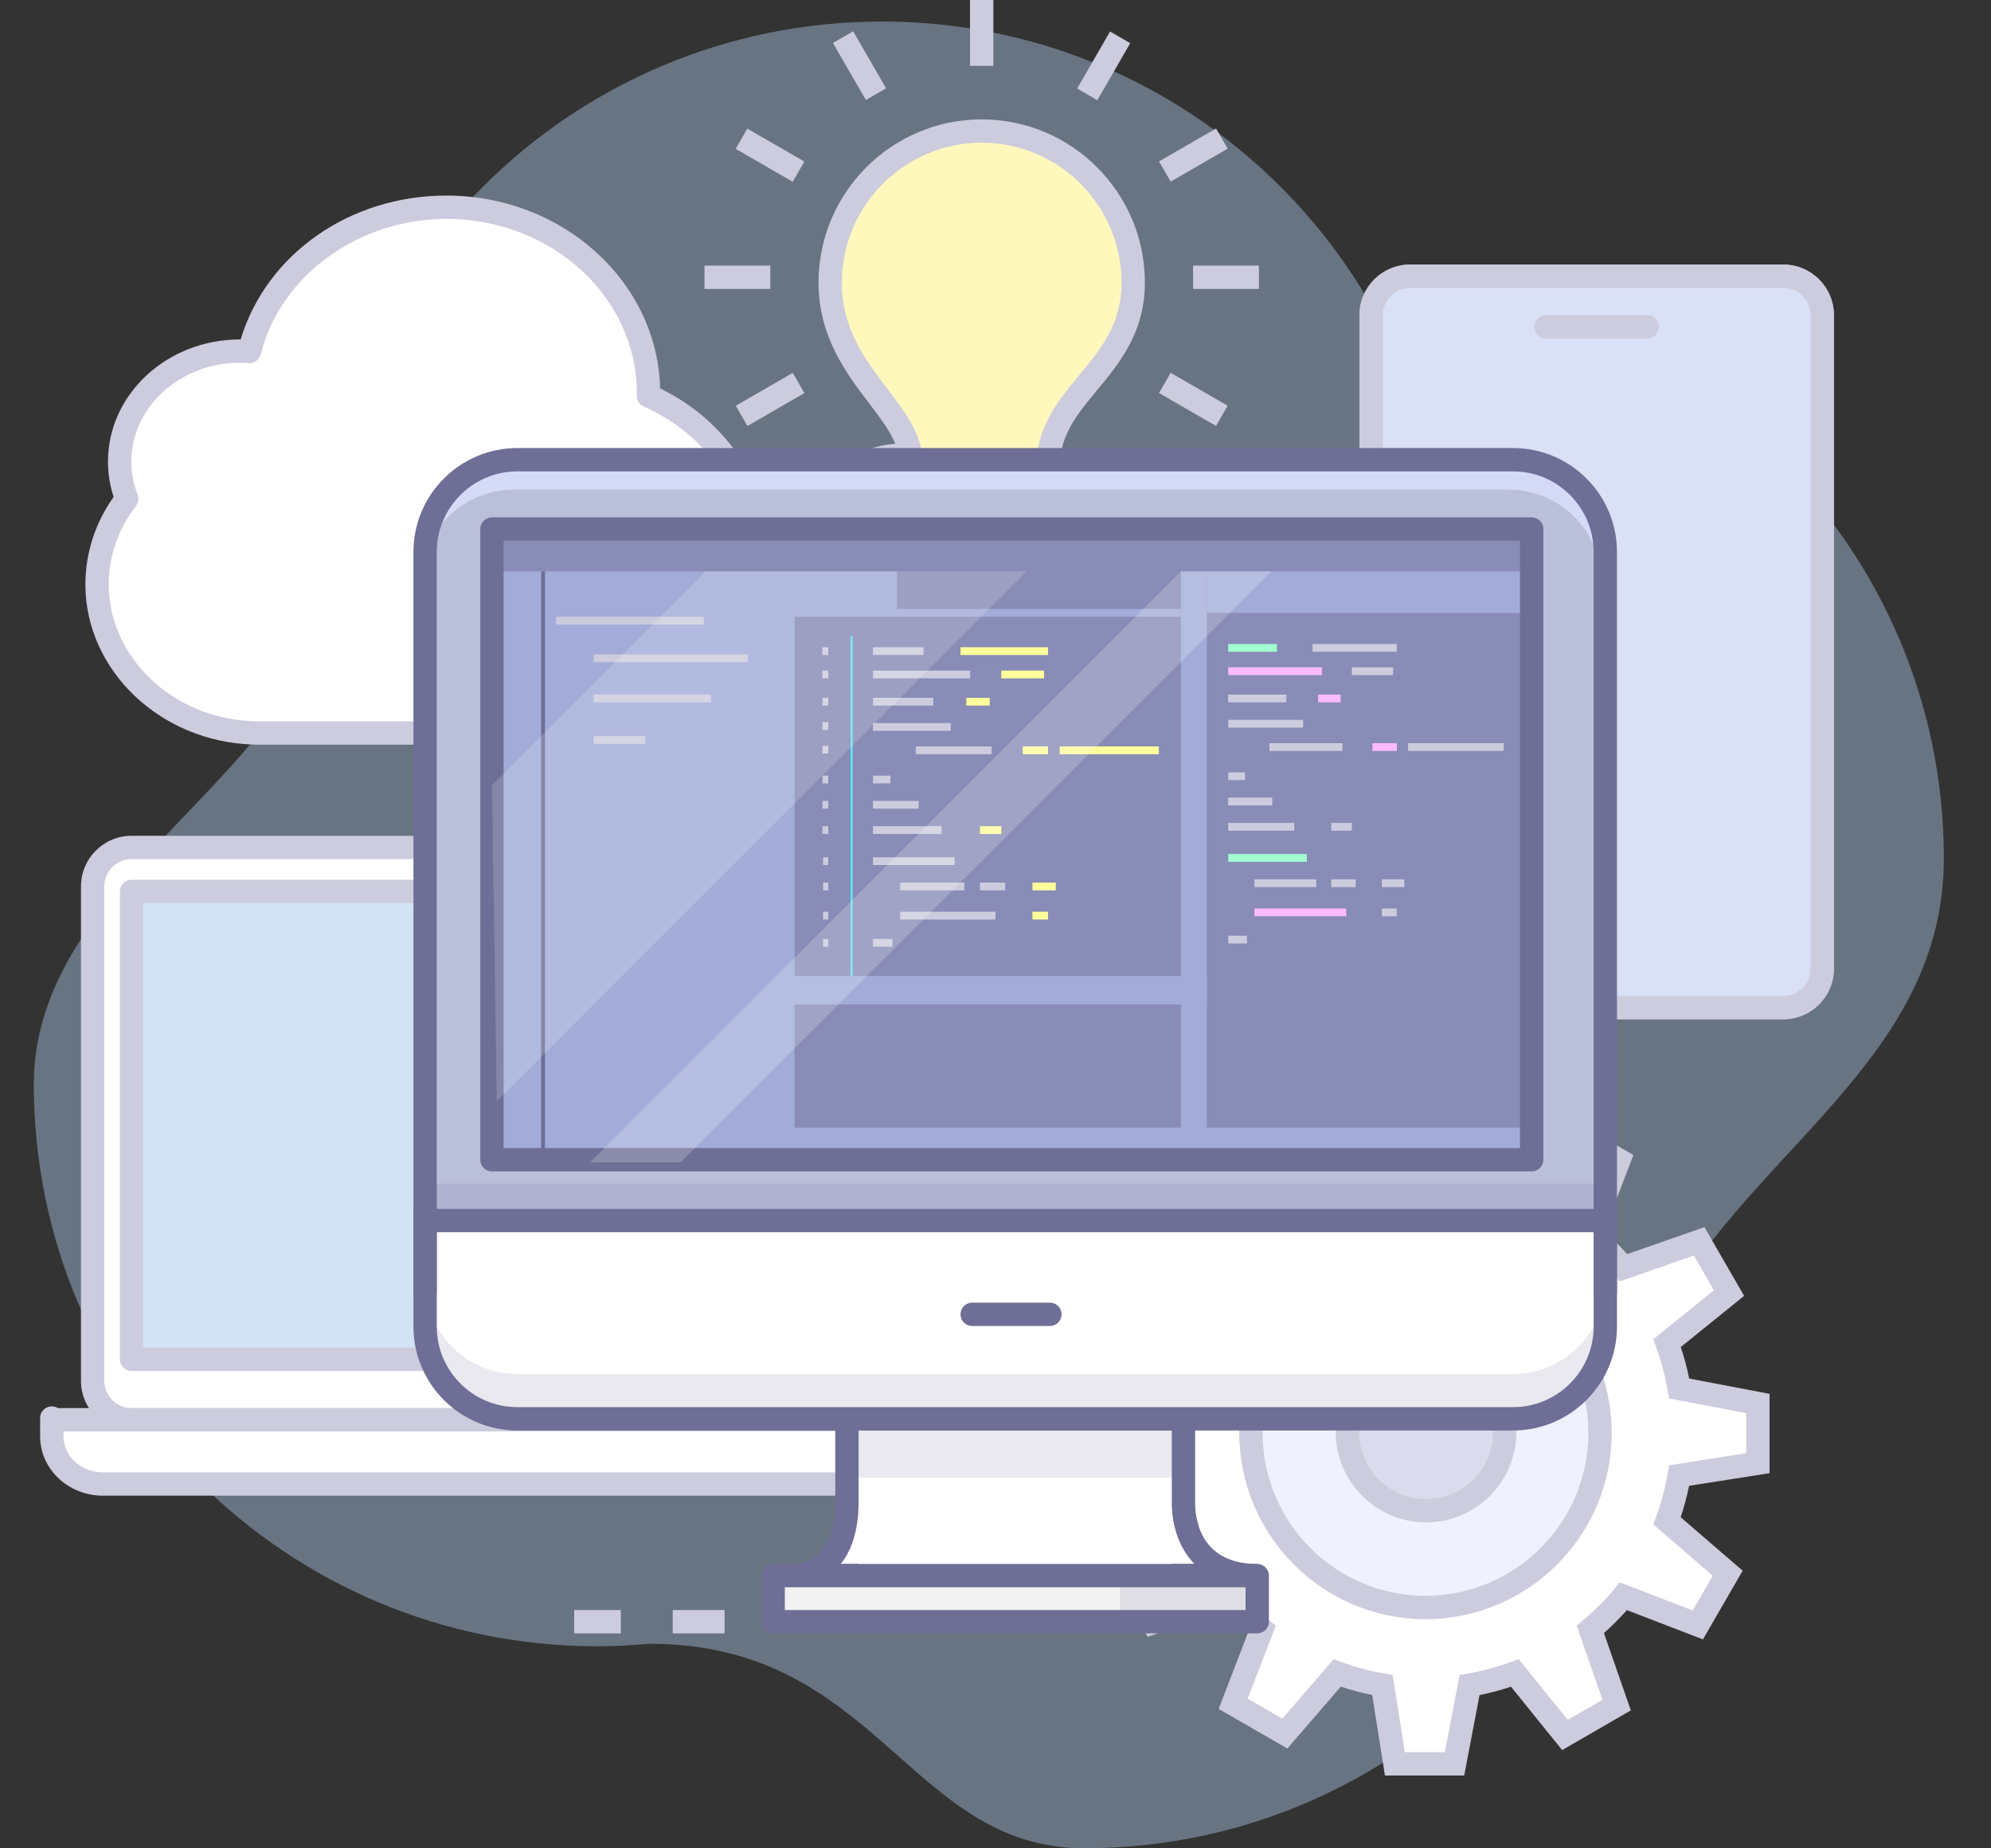<svg xml:space="preserve" style="enable-background:new 0 0 255.975 237.578;" viewBox="0 0 255.975 237.578" height="237.578px" width="255.975px" y="0px" x="0px" xmlns:xlink="http://www.w3.org/1999/xlink" xmlns="http://www.w3.org/2000/svg" id="Layer_1" version="1.1">
<rect x="0" y="0" width="255.975" height="237.578" fill="#333333" stroke="none"/>
<g id="Layer_1_3_">
	<g style="display:none;" id="Layer_3_3_">
		<g style="display:inline;">
			<g>
				<path d="M83.635,135.921c0-11.563-10.059-20.938-22.467-20.938c-0.194,0-0.385,0.01-0.576,0.015
					c-3.917-6.135-11.102-10.245-19.318-10.245c-12.405,0-22.469,9.372-22.469,20.935c0,0.15,0.009,0.297,0.012,0.447
					c-6.781,3.603-11.361,10.398-11.361,18.197c0,11.562,10.059,20.934,22.468,20.934c0.705,0,1.403-0.033,2.092-0.094
					c4.122,4.648,10.358,7.617,17.335,7.617c11.471,0,20.925-8.012,22.293-18.352C78.771,150.934,83.635,143.96,83.635,135.921z" style="fill:#D7F7E4;"></path>
				<path d="M49.35,174.289c-6.893,0-13.391-2.749-17.95-7.568c-0.499,0.03-0.993,0.045-1.477,0.045
					c-13.216,0-23.968-10.063-23.968-22.434c0-7.766,4.327-14.995,11.354-19.075c0.247-12.172,10.902-22.004,23.964-22.004
					c8.091,0,15.716,3.899,20.112,10.231c13.115,0.11,23.75,10.132,23.75,22.437c0,8.109-4.625,15.514-12.125,19.502
					C71.163,166.232,61.139,174.289,49.35,174.289z M32.636,163.611l0.501,0.565c4.008,4.52,9.917,7.112,16.213,7.112
					c10.575,0,19.52-7.329,20.806-17.048l0.105-0.796l0.72-0.354c6.88-3.383,11.154-9.962,11.154-17.171
					c0-10.718-9.406-19.438-20.967-19.438c-0.11,0-0.219,0.004-0.327,0.008l-1.058,0.028l-0.456-0.714
					c-3.762-5.892-10.68-9.552-18.054-9.552c-11.562,0-20.969,8.718-20.969,19.435l0.029,1.34l-0.814,0.432
					c-6.517,3.463-10.565,9.928-10.565,16.873c0,10.716,9.406,19.434,20.968,19.434c0.637,0,1.296-0.029,1.96-0.088L32.636,163.611z" style="fill:#CCCCDE;"></path>
			</g>
			<path d="M60.789,114.233c-0.193,0-0.388,0.01-0.575,0.015
				c-3.141-4.918-8.383-8.534-14.573-9.775c4.898,1.229,9.023,4.208,11.562,8.175c0.162-0.004,2.416,3.886,2.583,3.886
				c10.646,0,15.601,5.737,15.601,15.659c0,6.896-2.583,11.291-8.704,14.303c-1.173,8.875-9.287,15.746-19.129,15.746
				c-5.99,0-11.34-2.543-14.877-6.529c-0.591,0.049-1.189,0.076-1.794,0.076c-10.649,0-19.013-5.049-19.013-14.969
				c0-6.683,2.986-9.973,8.432-13.938c-0.146-0.854-0.75-8.42,1.267-10.438c4.792-4.793,6.964-8.908,11.25-11.038
				c-8.414,3.025-14.385,10.627-14.385,19.535c0,0.147,0.009,0.3,0.012,0.447c-6.785,3.604-11.362,10.396-11.362,18.194
				c0,11.563,10.059,20.938,22.468,20.938c0.707,0,1.401-0.035,2.093-0.1c4.121,4.646,10.356,7.617,17.336,7.617
				c11.47,0,20.924-8.016,22.291-18.354c7.133-3.507,11.997-10.479,11.997-18.521C83.258,123.605,73.199,114.233,60.789,114.233z" style="opacity:0.1;fill:#6E6E96;enable-background:new    ;"></path>
			<g>
				<path d="M28.811,147.246c0,0,11.635,2.275,11.635,13.66c0,0,3.136,19.344-8.976,33.027h27.96
					c-0.277-0.389-24.422-32.646,2.449-51.814C45.491,151.486,28.811,147.246,28.811,147.246z" style="fill:#EDE3DA;"></path>
				<path d="M59.43,195.434H28.139l2.208-2.494c11.507-13.001,8.648-31.606,8.618-31.793l-0.02-0.24
					c0-9.08-8.4-11.682-10.144-12.122c-0.237-0.053-0.361-0.084-0.361-0.084l0.657-2.926c0,0,0.139,0.026,0.39,0.089
					c0.934,0.203,4.23,0.84,8.8,0.84c5.724,0,14.334-1.021,22.847-5.887l1.615,2.523c-6.627,4.728-10.564,10.702-11.701,17.757
					c-2.418,15.012,8.334,30.233,9.568,31.92l1.746,2.386L59.43,195.434z M34.605,192.434h21.997
					c-3.446-5.397-10.644-18.589-8.514-31.813c0.805-4.996,2.848-9.493,6.099-13.443c-6.07,2.011-11.711,2.526-15.898,2.526
					c-0.463,0-0.913-0.006-1.35-0.017c2.654,2.275,4.973,5.784,5.006,11.102C42.206,162.524,44.379,179.122,34.605,192.434z" style="fill:#CCCCDE;"></path>
			</g>
			<g>
				<path d="M36.178,124.404" style="fill:#D57E58;"></path>
			</g>
			<path d="M54.904,147.212c0,0-17.65,22.793-4.085,46.722h8.611
				C59.43,193.934,41.515,168.896,54.904,147.212z" style="opacity:0.11;fill:#6E6E96;enable-background:new    ;"></path>
		</g>
		<g style="display:inline;">
			<g>
				<path d="M253.475,134.639c0-10.828-9.42-19.604-21.04-19.604c-0.183,0-0.356,0.008-0.539,0.013
					c-3.669-5.744-10.396-9.595-18.091-9.595c-11.62,0-21.041,8.776-21.041,19.604c0,0.142,0.009,0.278,0.012,0.418
					c-6.354,3.375-10.644,9.739-10.644,17.043c0,10.826,9.421,19.604,21.04,19.604c0.66,0,1.312-0.033,1.96-0.091
					c3.858,4.354,9.698,7.136,16.233,7.136c10.734,0,19.596-7.5,20.875-17.187C248.92,148.695,253.475,142.167,253.475,134.639z" style="fill:#D7F7E4;"></path>
				<path d="M221.365,170.667c-6.466,0-12.562-2.573-16.847-7.086c-0.459,0.027-0.904,0.041-1.347,0.041
					c-12.429,0-22.54-9.468-22.54-21.104c0-7.289,4.053-14.077,10.637-17.92c0.262-11.426,10.271-20.645,22.536-20.645
					c7.59,0,14.745,3.652,18.885,9.583c12.312,0.128,22.285,9.545,22.285,21.102c0,7.613-4.335,14.567-11.367,18.326
					C241.852,163.111,232.437,170.667,221.365,170.667z M205.753,160.47l0.502,0.566c3.734,4.214,9.242,6.631,15.11,6.631
					c9.857,0,18.192-6.828,19.388-15.883l0.105-0.796l0.72-0.354c6.413-3.154,10.396-9.283,10.396-15.996
					c0-9.982-8.766-18.104-19.54-18.104c-0.114,0-0.226,0.004-0.338,0.007l-1.009,0.027l-0.456-0.714
					c-3.508-5.491-9.955-8.902-16.827-8.902c-10.775,0-19.541,8.121-19.541,18.104l0.03,1.31l-0.814,0.433
					c-6.074,3.227-9.848,9.25-9.848,15.719c0,9.982,8.766,18.104,19.54,18.104c0.587,0,1.185-0.027,1.827-0.085L205.753,160.47z" style="fill:#CCCCDE;"></path>
			</g>
			<path d="M232.081,114.33c-0.188,0-0.358,0.008-0.539,0.012
				c-2.94-4.606-7.854-7.992-13.646-9.154c4.586,1.15,8.449,3.94,10.822,7.655c0.154-0.004,2.263,3.639,2.419,3.639
				c9.971,0,14.608,5.374,14.608,14.665c0,6.459-2.42,10.574-8.148,13.396c-1.1,8.312-8.698,14.739-17.914,14.739
				c-5.604,0-10.619-2.382-13.934-6.114c-0.561,0.047-1.112,0.069-1.686,0.069c-9.975,0-17.806-4.728-17.806-14.017
				c0-6.258,2.8-9.34,7.896-13.055c-0.14-0.809-0.699-7.888,1.188-9.772c4.485-4.488,6.521-8.343,10.534-10.337
				c-7.879,2.833-13.471,9.952-13.471,18.291c0,0.139,0.006,0.275,0.012,0.418c-6.354,3.373-10.646,9.736-10.646,17.041
				c0,10.824,9.421,19.605,21.041,19.605c0.661,0,1.313-0.033,1.959-0.092c3.859,4.354,9.699,7.137,16.234,7.137
				c10.739,0,19.594-7.5,20.875-17.188c6.68-3.285,11.229-9.813,11.229-17.343C253.122,123.105,243.702,114.33,232.081,114.33z" style="opacity:0.1;fill:#6E6E96;enable-background:new    ;"></path>
			<g>
				<path d="M202.135,145.24c0,0,10.896,2.135,10.896,12.799c0,0,2.937,18.107-8.403,30.928h26.184
					c-0.26-0.357-22.87-30.564,2.294-48.521C217.754,149.214,202.135,145.24,202.135,145.24z" style="fill:#EDE3DA;"></path>
				<path d="M230.812,190.467h-29.513l2.205-2.494c10.718-12.116,8.074-29.521,8.047-29.694l-0.02-0.239
					c0-8.434-7.804-10.854-9.429-11.267c-0.222-0.049-0.338-0.078-0.338-0.078l0.658-2.926c0,0,0.131,0.024,0.367,0.083
					c0.875,0.191,3.956,0.787,8.229,0.787c5.348,0,13.39-0.953,21.342-5.495l1.615,2.523c-6.197,4.422-9.872,10.01-10.925,16.608
					c-2.245,14.082,7.802,28.219,8.954,29.784l1.76,2.39L230.812,190.467z M207.751,187.467h20.23
					c-3.271-5.139-9.858-17.334-7.893-29.664c0.735-4.609,2.591-8.769,5.539-12.433c-5.578,1.803-10.751,2.269-14.608,2.269
					c-0.345,0-0.683-0.004-1.012-0.011c2.418,2.149,4.49,5.412,4.523,10.293C214.781,159.586,216.783,175.011,207.751,187.467z" style="fill:#CCCCDE;"></path>
			</g>
			<g>
				<path d="M209.036,123.855" style="fill:#D57E58;"></path>
			</g>
			<path d="M226.57,145.212c0,0-16.527,21.345-3.82,43.752h8.062
				C230.808,188.964,214.032,165.518,226.57,145.212z" style="opacity:0.11;fill:#6E6E96;enable-background:new    ;"></path>
		</g>
		<g style="display:inline;">
			<g>
				<path d="M216.772,136.398c0-16.621-14.461-30.094-32.299-30.094c-0.278,0-0.554,0.012-0.828,0.02
					c-5.632-8.816-15.959-14.729-27.771-14.729c-17.838,0-32.301,13.475-32.301,30.097c0,0.215,0.014,0.43,0.018,0.646
					c-9.755,5.181-16.339,14.942-16.339,26.156c0,16.618,14.462,30.098,32.3,30.098c1.014,0,2.018-0.049,3.008-0.139
					c5.926,6.688,14.893,10.948,24.921,10.948c16.489,0,30.081-11.515,32.048-26.379
					C209.782,157.98,216.772,147.953,216.772,136.398z" style="fill:#D7F7E4;"></path>
				<path d="M167.481,190.9c-9.841,0-19.103-3.961-25.536-10.895c-0.807,0.057-1.608,0.085-2.393,0.085
					c-18.637,0-33.8-14.175-33.8-31.598c0-11.044,6.23-21.322,16.322-27.035c0.134-17.316,15.245-31.363,33.8-31.363
					c11.534,0,22.397,5.616,28.565,14.71c0.012,0,0.022,0,0.033,0c18.637,0,33.799,14.173,33.799,31.594
					c0,11.518-6.635,22.027-17.371,27.61C198.443,179.395,184.225,190.9,167.481,190.9z M143.18,176.89l0.503,0.567
					c5.88,6.637,14.554,10.443,23.798,10.443c15.531,0,28.669-10.78,30.561-25.075l0.105-0.796l0.72-0.354
					c10.119-4.975,16.405-14.66,16.405-25.277c0-15.767-13.816-28.594-30.799-28.594c-0.184,0-0.366,0.006-0.548,0.012l-1.088,0.03
					l-0.456-0.714c-5.531-8.659-15.688-14.037-26.507-14.037c-16.983,0-30.801,12.829-30.801,28.597c0,0.106,0.004,0.213,0.008,0.32
					l0.026,1.219l-0.813,0.432c-9.587,5.091-15.542,14.605-15.542,24.831c0,15.769,13.817,28.598,30.8,28.598
					c0.937,0,1.903-0.045,2.872-0.133L143.18,176.89z" style="fill:#CCCCDE;"></path>
			</g>
			<path d="M183.931,105.221c-0.276,0-0.552,0.012-0.827,0.02
				c-4.516-7.07-12.051-12.27-20.949-14.052c7.041,1.767,12.975,6.049,16.614,11.751c0.237-0.006,3.478,5.586,3.713,5.586
				c15.312,0,22.433,8.248,22.433,22.512c0,9.912-3.719,16.23-12.517,20.562c-1.687,12.754-13.353,22.635-27.5,22.635
				c-8.606,0-16.302-3.653-21.387-9.396c-0.851,0.07-1.71,0.113-2.58,0.113c-15.31,0-27.332-7.255-27.332-21.517
				c0-9.604,4.298-14.336,12.12-20.039c-0.209-1.233-1.077-12.104,1.82-15.002c6.89-6.89,10.011-12.808,16.174-15.868
				c-12.096,4.35-20.679,15.277-20.679,28.08c0,0.216,0.011,0.432,0.017,0.646c-9.756,5.178-16.34,14.945-16.34,26.156
				c0,16.619,14.461,30.098,32.3,30.098c1.017,0,2.017-0.049,3.008-0.137c5.925,6.688,14.894,10.947,24.922,10.947
				c16.487,0,30.078-11.515,32.046-26.379c10.258-5.043,17.244-15.068,17.244-26.623C216.23,118.694,201.77,105.221,183.931,105.221
				z" style="opacity:0.1;fill:#6E6E96;enable-background:new    ;"></path>
			<g>
				<path d="M137.959,152.676c0,0,16.727,3.271,16.727,19.643c0,0,4.504,27.81-12.9,47.479h40.191
					c-0.396-0.558-35.104-46.922,3.521-74.483C161.938,158.775,137.959,152.676,137.959,152.676z" style="fill:#EDE3DA;"></path>
				<path d="M181.977,221.298h-43.521l2.207-2.494c16.712-18.888,12.586-45.975,12.543-46.246l-0.02-0.239
					c0-13.556-12.514-17.421-15.085-18.07c-0.336-0.073-0.512-0.118-0.512-0.118l0.658-2.926c0,0,0.192,0.037,0.539,0.123
					c1.35,0.295,6.156,1.228,12.811,1.228c8.305,0,20.8-1.482,33.157-8.543l1.615,2.523c-9.67,6.9-15.418,15.63-17.083,25.945
					c-3.521,21.815,12.075,43.933,13.865,46.382l1.742,2.386L181.977,221.298z M144.975,218.298h34.146
					c-4.569-6.937-15.971-26.632-12.796-46.295c1.268-7.854,4.704-14.841,10.251-20.866c-9.524,3.546-18.482,4.418-24.979,4.418
					c-1.404,0-2.726-0.039-3.956-0.104c4.314,3.099,8.506,8.285,8.545,16.749C156.523,174.407,159.876,199.072,144.975,218.298z" style="fill:#CCCCDE;"></path>
			</g>
			<g>
				<path d="M148.552,119.846" style="fill:#D57E58;"></path>
			</g>
			<path d="M175.472,152.63c0,0-25.378,32.767-5.873,67.164h12.378
				C181.977,219.796,156.223,183.803,175.472,152.63z" style="opacity:0.11;fill:#6E6E96;enable-background:new    ;"></path>
		</g>
		<g style="display:inline;">
			<g>
				<path d="M144.936,137.51c0-13.646-11.873-24.707-26.517-24.707c-0.229,0-0.454,0.01-0.684,0.016
					c-4.62-7.238-13.102-12.092-22.8-12.092c-14.644,0-26.518,11.063-26.518,24.707c0,0.178,0.012,0.354,0.015,0.528
					c-8.01,4.252-13.414,12.271-13.414,21.478c0,13.646,11.872,24.707,26.521,24.707c0.832,0,1.651-0.041,2.469-0.104
					c4.864,5.48,12.224,8.98,20.46,8.98c13.537,0,24.695-9.45,26.309-21.648C139.195,155.229,144.936,146.998,144.936,137.51z" style="fill:#D7F7E4;"></path>
				<path d="M104.469,182.523c-8.108,0-15.747-3.247-21.08-8.935c-0.659,0.039-1.269,0.058-1.849,0.058
					c-15.451,0-28.021-11.757-28.021-26.207c0-9.119,5.111-17.604,13.402-22.356c0.202-14.289,12.691-25.856,28.015-25.856
					c9.512,0,18.471,4.606,23.595,12.076c15.398,0.056,27.905,11.791,27.905,26.207c0,9.509-5.454,18.196-14.288,22.851
					C130.05,173.051,118.3,182.523,104.469,182.523z M84.637,170.49l0.494,0.557c4.781,5.387,11.829,8.477,19.338,8.477
					c12.617,0,23.288-8.746,24.821-20.345l0.105-0.795l0.719-0.354c8.217-4.048,13.321-11.91,13.321-20.52
					c0-12.797-11.223-23.207-25.017-23.207c-0.144,0-0.286,0.005-0.428,0.009l-1.064,0.028l-0.456-0.714
					c-4.488-7.031-12.74-11.399-21.536-11.399c-13.795,0-25.018,10.411-25.018,23.207l0.03,1.422l-0.812,0.432
					c-7.783,4.131-12.617,11.854-12.617,20.152c0,12.797,11.225,23.207,25.021,23.207c0.712,0,1.482-0.032,2.354-0.1L84.637,170.49z" style="fill:#CCCCDE;"></path>
			</g>
			<path d="M117.973,111.916c-0.228,0-0.452,0.009-0.679,0.015
				c-3.707-5.805-9.896-10.072-17.199-11.537c5.78,1.45,10.648,4.966,13.641,9.647c0.194-0.005,2.854,4.586,3.052,4.586
				c12.563,0,18.414,6.771,18.414,18.479c0,8.142-3.054,13.326-10.271,16.882c-1.384,10.475-10.961,18.584-22.576,18.584
				c-7.065,0-13.384-3.005-17.559-7.716c-0.698,0.063-1.404,0.099-2.118,0.099c-12.568,0-22.438-5.957-22.438-17.664
				c0-7.887,3.527-11.771,9.948-16.451c-0.171-1.018-0.884-9.938,1.496-12.315c5.655-5.657,8.218-10.515,13.277-13.027
				c-9.934,3.57-16.979,12.542-16.979,23.053c0,0.179,0.014,0.354,0.019,0.527c-8.015,4.25-13.415,12.271-13.415,21.479
				c0,13.645,11.873,24.706,26.518,24.706c0.834,0,1.655-0.04,2.47-0.108c4.863,5.488,12.227,8.988,20.461,8.988
				c13.535,0,24.692-9.451,26.312-21.656c8.418-4.144,14.158-12.371,14.158-21.854C144.491,122.977,132.618,111.916,117.973,111.916
				z" style="opacity:0.1;fill:#6E6E96;enable-background:new    ;"></path>
			<g>
				<path d="M80.231,150.875c0,0,13.731,2.688,13.731,16.129c0,0,3.697,22.822-10.595,38.979h33
					c-0.328-0.455-28.824-38.521,2.89-61.15C99.918,155.88,80.231,150.875,80.231,150.875z" style="fill:#EDE3DA;"></path>
				<path d="M116.367,207.482h-36.33l2.206-2.494c13.663-15.445,10.273-37.523,10.238-37.744l-0.02-0.24
					c0-10.929-10.096-14.051-12.181-14.577c-0.276-0.062-0.42-0.098-0.42-0.098l0.658-2.926c0,0,0.16,0.03,0.449,0.103
					c1.105,0.241,5.025,1,10.457,1c6.787,0,16.995-1.21,27.088-6.977l1.615,2.523c-7.892,5.632-12.576,12.753-13.923,21.166
					c-2.861,17.866,9.887,35.854,11.351,37.847l1.753,2.388L116.367,207.482z M86.529,204.482h26.991
					c-3.932-6.047-12.823-21.844-10.278-37.738c0.989-6.177,3.597-11.705,7.779-16.519c-7.479,2.622-14.467,3.28-19.597,3.28
					c-0.833,0-1.63-0.017-2.39-0.046c3.334,2.628,6.391,6.833,6.427,13.426C95.755,168.822,98.409,188.729,86.529,204.482z" style="fill:#CCCCDE;"></path>
			</g>
			<g>
				<path d="M88.928,123.921" style="fill:#D57E58;"></path>
			</g>
			<path d="M111.027,150.837c0,0-20.835,26.897-4.817,55.142h10.162
				C116.369,205.979,95.225,176.428,111.027,150.837z" style="opacity:0.11;fill:#6E6E96;enable-background:new    ;"></path>
		</g>
		<g style="display:inline;">
			<g>
				<path d="M252.159,161.646c0-12.345-10.74-22.352-23.988-22.352c-0.202,0-0.406,0.009-0.61,0.016
					c-4.187-6.55-11.854-10.938-20.625-10.938c-13.248,0-23.981,10.008-23.981,22.353c0,0.161,0.012,0.315,0.014,0.479
					c-7.244,3.85-12.135,11.104-12.135,19.432c0,12.348,10.732,22.354,23.981,22.354c0.753,0,1.497-0.038,2.229-0.104
					c4.396,4.969,11.062,8.135,18.512,8.135c12.245,0,22.339-8.553,23.799-19.592C246.965,177.673,252.159,170.229,252.159,161.646z" style="fill:#D7F7E4;"></path>
				<path d="M215.556,202.52c-7.357,0-14.284-2.937-19.126-8.083c-0.551,0.035-1.092,0.053-1.615,0.053
					c-14.051,0-25.481-10.701-25.481-23.854c0-8.272,4.622-15.974,12.125-20.31c0.228-12.969,11.569-23.453,25.478-23.453
					c8.619,0,16.744,4.165,21.419,10.924c13.97,0.092,25.305,10.756,25.305,23.851c0,8.629-4.937,16.518-12.936,20.766
					C238.783,193.931,228.112,202.52,215.556,202.52z M197.664,191.322l0.503,0.568c4.29,4.849,10.628,7.629,17.389,7.629
					c11.341,0,20.933-7.862,22.312-18.288l0.105-0.795l0.718-0.354c7.383-3.643,11.969-10.707,11.969-18.437
					c0-11.498-10.088-20.852-22.488-20.852c-0.147,0-0.297,0.006-0.445,0.011l-0.969,0.032l-0.46-0.72
					c-4.04-6.32-11.459-10.246-19.361-10.246c-12.396,0-22.481,9.354-22.481,20.853l0.024,1.374l-0.807,0.429
					c-6.994,3.717-11.339,10.655-11.339,18.107c0,11.499,10.085,20.854,22.481,20.854c0.67,0,1.374-0.033,2.094-0.099
					L197.664,191.322z" style="fill:#CCCCDE;"></path>
			</g>
			<path d="M227.767,138.49c-0.206,0-0.409,0.014-0.614,0.018
				c-3.354-5.25-8.945-9.109-15.558-10.438c5.229,1.312,9.633,4.492,12.339,8.729c0.175-0.004,2.579,4.146,2.757,4.146
				c11.368,0,16.655,6.123,16.655,16.721c0,7.359-2.757,12.057-9.291,15.271c-1.252,9.474-9.915,16.812-20.423,16.812
				c-6.396,0-12.106-2.723-15.884-6.979c-0.631,0.056-1.271,0.086-1.916,0.086c-11.368,0-20.299-5.39-20.299-15.979
				c0-7.136,3.188-10.646,9.002-14.886c-0.156-0.918-0.808-8.985,1.353-11.141c5.116-5.117,7.438-9.517,12.011-11.785
				c-8.979,3.229-15.354,11.347-15.354,20.854c0,0.158,0.013,0.314,0.017,0.479c-7.246,3.85-12.138,11.104-12.138,19.432
				c0,12.344,10.738,22.354,23.988,22.354c0.754,0,1.492-0.035,2.229-0.104c4.401,4.967,11.063,8.133,18.509,8.133
				c12.245,0,22.338-8.556,23.803-19.594c7.611-3.74,12.812-11.188,12.812-19.771C251.754,148.5,241.016,138.49,227.767,138.49z" style="opacity:0.1;fill:#6E6E96;enable-background:new    ;"></path>
			<g>
				<path d="M193.625,173.734c0,0,12.422,2.434,12.422,14.588c0,0,3.345,20.646-9.584,35.262h29.853
					c-0.296-0.41-26.069-34.85,2.615-55.316C211.435,178.266,193.625,173.734,193.625,173.734z" style="fill:#EDE3DA;"></path>
				<path d="M226.316,225.084h-33.182l2.206-2.494c12.288-13.892,9.258-33.829,9.227-34.029l-0.02-0.238
					c0-9.772-9.036-12.571-10.909-13.045c-0.251-0.056-0.383-0.089-0.383-0.089l0.658-2.926c0,0,0.147,0.028,0.411,0.094
					c0.999,0.218,4.532,0.902,9.431,0.902c6.121,0,15.329-1.092,24.432-6.294l1.615,2.523c-7.105,5.07-11.322,11.479-12.535,19.051
					c-2.58,16.109,8.919,32.335,10.239,34.132l1.754,2.388L226.316,225.084z M199.609,222.084h23.868
					c-3.633-5.64-11.453-19.78-9.173-34.02c0.872-5.443,3.126-10.331,6.725-14.609c-6.594,2.235-12.735,2.804-17.273,2.804
					c-0.601,0-1.181-0.01-1.74-0.026c2.908,2.41,5.497,6.181,5.532,11.972C207.82,190.017,210.172,207.852,199.609,222.084z" style="fill:#CCCCDE;"></path>
			</g>
			<g>
				<path d="M201.493,149.354" style="fill:#D57E58;"></path>
			</g>
			<path d="M221.484,173.703c0,0-18.847,24.334-4.357,49.881h9.188
				C226.315,223.583,207.188,196.852,221.484,173.703z" style="opacity:0.11;fill:#6E6E96;enable-background:new    ;"></path>
		</g>
		<g style="display:inline;">
			<g>
				<path d="M87.893,159.796c0-13.11-11.408-23.737-25.479-23.737c-0.224,0-0.438,0.008-0.653,0.015
					c-4.443-6.953-12.589-11.611-21.907-11.611c-14.067,0-25.479,10.629-25.479,23.734c0,0.17,0.011,0.336,0.015,0.508
					C6.693,152.787,1.5,160.496,1.5,169.339c0,13.106,11.407,23.736,25.479,23.736c0.8,0,1.59-0.041,2.372-0.104
					c4.674,5.271,11.745,8.639,19.659,8.639c13.007,0,23.729-9.081,25.279-20.809C82.378,176.818,87.893,168.912,87.893,159.796z" style="fill:#D7F7E4;"></path>
				<path d="M49.01,203.109c-7.796,0-15.142-3.122-20.277-8.591c-0.62,0.038-1.198,0.057-1.754,0.057
					C12.103,194.575,0,183.254,0,169.339c0-8.773,4.911-16.937,12.878-21.514c0.213-13.743,12.232-24.863,26.976-24.863
					c9.146,0,17.763,4.423,22.702,11.597c14.812,0.072,26.837,11.365,26.837,25.237c0,9.149-5.242,17.507-13.734,21.99
					C73.627,193.997,62.318,203.109,49.01,203.109z M29.976,191.415l0.497,0.561c4.583,5.169,11.339,8.134,18.537,8.134
					c12.094,0,22.323-8.386,23.792-19.505l0.105-0.795l0.719-0.354c7.875-3.877,12.766-11.41,12.766-19.659
					c0-12.262-10.757-22.237-23.979-22.237c-0.183,0-0.36,0.006-0.536,0.012l-0.853,0.027l-0.529-0.717
					c-4.304-6.735-12.214-10.919-20.643-10.919c-13.222,0-23.979,9.975-23.979,22.234l0.035,1.399l-0.817,0.434
					C7.634,153.985,3,161.385,3,169.339c0,12.261,10.757,22.236,23.979,22.236c0.689,0,1.425-0.032,2.251-0.1L29.976,191.415z" style="fill:#CCCCDE;"></path>
			</g>
			<path d="M61.985,135.203c-0.219,0-0.435,0.01-0.648,0.018
				c-3.563-5.578-9.506-9.68-16.525-11.088c5.554,1.395,10.231,4.771,13.106,9.271c0.186-0.004,2.735,4.406,2.928,4.406
				c12.076,0,17.692,6.506,17.692,17.758c0,7.82-2.933,12.806-9.87,16.222c-1.33,10.063-10.531,17.854-21.693,17.854
				c-6.792,0-12.858-2.886-16.871-7.412c-0.67,0.058-1.348,0.092-2.035,0.092c-12.072,0-21.561-5.723-21.561-16.975
				c0-7.574,3.391-11.31,9.561-15.81c-0.165-0.978-0.85-9.551,1.438-11.836c5.435-5.437,7.896-10.104,12.758-12.519
				c-9.541,3.433-16.312,12.052-16.312,22.146c0,0.17,0.011,0.338,0.015,0.508c-7.696,4.086-12.89,11.795-12.89,20.641
				c0,13.105,11.404,23.734,25.479,23.734c0.801,0,1.591-0.037,2.373-0.104c4.674,5.272,11.745,8.64,19.659,8.64
				c13.006,0,23.728-9.08,25.274-20.81c8.093-3.979,13.604-11.894,13.604-21.002C87.466,145.83,76.058,135.203,61.985,135.203z" style="opacity:0.1;fill:#6E6E96;enable-background:new    ;"></path>
			<g>
				<path d="M25.723,172.635c0,0,13.193,2.584,13.193,15.495c0,0,3.553,21.933-10.183,37.451h31.707
					c-0.312-0.438-27.69-37.017,2.777-58.761C44.638,177.445,25.723,172.635,25.723,172.635z" style="fill:#EDE3DA;"></path>
				<path d="M60.441,227.081H25.403l2.208-2.494c13.085-14.784,9.859-36.006,9.825-36.219l-0.019-0.238
					c0-10.453-9.662-13.442-11.659-13.947c-0.266-0.059-0.404-0.094-0.404-0.094l0.658-2.926c0,0,0.155,0.029,0.433,0.099
					c1.061,0.231,4.819,0.959,10.028,0.959c6.515,0,16.314-1.162,26.002-6.702l1.616,2.522c-7.56,5.396-12.051,12.216-13.348,20.271
					c-2.754,17.102,9.479,34.428,10.884,36.347l1.745,2.386L60.441,227.081z M31.89,224.081h25.712
					c-3.807-5.892-12.269-21.056-9.822-36.245c0.944-5.862,3.402-11.115,7.334-15.7c-7.115,2.464-13.756,3.085-18.643,3.085
					c-0.733,0-1.438-0.013-2.113-0.037c3.159,2.539,6.021,6.566,6.057,12.828C40.701,189.898,43.23,208.957,31.89,224.081z" style="fill:#CCCCDE;"></path>
			</g>
			<g>
				<path d="M34.078,146.736" style="fill:#D57E58;"></path>
			</g>
			<path d="M55.313,172.6c0,0-20.02,25.849-4.633,52.981h9.764
				C60.443,225.583,40.129,197.189,55.313,172.6z" style="opacity:0.11;fill:#6E6E96;enable-background:new    ;"></path>
		</g>
	</g>
	<g style="display:none;" id="Layer_3_2_">
		<g style="display:inline;">
			<g>
				<path d="M84.635,135.921c0-11.563-10.059-20.938-22.467-20.938c-0.194,0-0.385,0.01-0.576,0.015
					c-3.917-6.135-11.102-10.245-19.318-10.245c-12.405,0-22.469,9.372-22.469,20.935c0,0.15,0.009,0.297,0.012,0.447
					c-6.781,3.603-11.361,10.398-11.361,18.197c0,11.562,10.059,20.934,22.468,20.934c0.705,0,1.403-0.033,2.092-0.094
					c4.122,4.648,10.358,7.617,17.335,7.617c11.471,0,20.925-8.012,22.293-18.352C79.771,150.934,84.635,143.96,84.635,135.921z" style="fill:#D7F7E4;"></path>
				<path d="M50.35,174.289c-6.893,0-13.391-2.749-17.95-7.568c-0.499,0.03-0.993,0.045-1.477,0.045
					c-13.216,0-23.968-10.063-23.968-22.434c0-7.766,4.327-14.995,11.354-19.075c0.247-12.172,10.902-22.004,23.964-22.004
					c8.091,0,15.716,3.899,20.112,10.231c13.115,0.11,23.75,10.132,23.75,22.437c0,8.109-4.625,15.514-12.125,19.502
					C72.163,166.232,62.139,174.289,50.35,174.289z M33.636,163.611l0.501,0.565c4.008,4.52,9.917,7.112,16.213,7.112
					c10.575,0,19.52-7.329,20.806-17.048l0.105-0.796l0.72-0.354c6.88-3.383,11.154-9.962,11.154-17.171
					c0-10.718-9.406-19.438-20.967-19.438c-0.11,0-0.219,0.004-0.327,0.008l-1.058,0.028l-0.456-0.714
					c-3.762-5.892-10.68-9.552-18.054-9.552c-11.562,0-20.969,8.718-20.969,19.435l0.029,1.34l-0.814,0.432
					c-6.517,3.463-10.565,9.928-10.565,16.873c0,10.716,9.406,19.434,20.968,19.434c0.637,0,1.296-0.029,1.96-0.088L33.636,163.611z" style="fill:#CCCCDE;"></path>
			</g>
			<path d="M61.789,114.233c-0.193,0-0.388,0.01-0.575,0.015
				c-3.141-4.918-8.383-8.534-14.573-9.775c4.898,1.229,9.023,4.208,11.562,8.175c0.162-0.004,2.416,3.886,2.583,3.886
				c10.646,0,15.601,5.737,15.601,15.659c0,6.896-2.583,11.291-8.704,14.303c-1.173,8.875-9.287,15.746-19.129,15.746
				c-5.99,0-11.34-2.543-14.877-6.531c-0.591,0.051-1.189,0.078-1.794,0.078c-10.649,0-19.013-5.049-19.013-14.969
				c0-6.683,2.986-9.973,8.432-13.938c-0.146-0.856-0.75-8.421,1.267-10.438c4.792-4.793,6.964-8.908,11.25-11.038
				C25.4,108.43,19.43,116.032,19.43,124.939c0,0.146,0.009,0.299,0.012,0.446c-6.787,3.604-11.362,10.396-11.362,18.196
				c0,11.562,10.059,20.938,22.468,20.938c0.707,0,1.399-0.035,2.093-0.098c4.121,4.646,10.356,7.617,17.336,7.617
				c11.469,0,20.924-8.016,22.291-18.354c7.133-3.507,11.997-10.479,11.997-18.521C84.258,123.605,74.199,114.233,61.789,114.233z" style="opacity:0.1;fill:#6E6E96;enable-background:new    ;"></path>
			<g>
				<path d="M29.811,147.246c0,0,11.635,2.275,11.635,13.66c0,0,3.136,19.344-8.976,33.027h27.96
					c-0.277-0.389-24.422-32.645,2.449-51.814C46.491,151.486,29.811,147.246,29.811,147.246z" style="fill:#EDE3DA;"></path>
				<path d="M60.43,195.434H29.139l2.208-2.494c11.507-13.001,8.648-31.606,8.618-31.793l-0.02-0.24
					c0-9.08-8.4-11.682-10.144-12.122c-0.237-0.053-0.361-0.084-0.361-0.084l0.657-2.926c0,0,0.139,0.026,0.39,0.089
					c0.934,0.203,4.23,0.84,8.8,0.84c5.724,0,14.334-1.021,22.847-5.887l1.615,2.523c-6.627,4.729-10.564,10.703-11.701,17.759
					c-2.417,15.012,8.334,30.231,9.568,31.918l1.746,2.386L60.43,195.434z M35.605,192.434h21.997
					c-3.446-5.397-10.644-18.588-8.514-31.812c0.805-4.996,2.849-9.493,6.1-13.444c-6.07,2.011-11.712,2.526-15.899,2.526
					c-0.463,0-0.913-0.006-1.35-0.017c2.654,2.275,4.973,5.784,5.006,11.102C43.206,162.524,45.379,179.122,35.605,192.434z" style="fill:#CCCCDE;"></path>
			</g>
			<g>
				<path d="M37.178,124.404" style="fill:#D57E58;"></path>
			</g>
			<path d="M55.904,147.212c0,0-17.65,22.793-4.085,46.722h8.611
				C60.43,193.934,42.515,168.896,55.904,147.212z" style="opacity:0.11;fill:#6E6E96;enable-background:new    ;"></path>
		</g>
		<g style="display:inline;">
			<g>
				<path d="M254.475,134.639c0-10.828-9.42-19.604-21.04-19.604c-0.183,0-0.356,0.008-0.539,0.013
					c-3.669-5.744-10.396-9.595-18.091-9.595c-11.62,0-21.041,8.776-21.041,19.604c0,0.142,0.009,0.278,0.012,0.418
					c-6.354,3.375-10.644,9.739-10.644,17.043c0,10.826,9.421,19.604,21.04,19.604c0.66,0,1.312-0.033,1.96-0.091
					c3.858,4.354,9.698,7.136,16.233,7.136c10.735,0,19.596-7.5,20.875-17.187C249.92,148.695,254.475,142.167,254.475,134.639z" style="fill:#D7F7E4;"></path>
				<path d="M222.365,170.667c-6.467,0-12.562-2.573-16.847-7.086c-0.46,0.027-0.904,0.041-1.347,0.041
					c-12.429,0-22.54-9.468-22.54-21.104c0-7.289,4.053-14.077,10.637-17.92c0.262-11.426,10.271-20.645,22.536-20.645
					c7.59,0,14.745,3.652,18.885,9.583c12.312,0.128,22.285,9.545,22.285,21.102c0,7.613-4.335,14.567-11.367,18.326
					C242.852,163.111,233.437,170.667,222.365,170.667z M206.753,160.47l0.502,0.566c3.733,4.214,9.241,6.631,15.11,6.631
					c9.857,0,18.192-6.828,19.388-15.883l0.105-0.796l0.72-0.354c6.413-3.154,10.396-9.283,10.396-15.996
					c0-9.982-8.766-18.104-19.54-18.104c-0.114,0-0.226,0.004-0.338,0.007l-1.009,0.027l-0.456-0.714
					c-3.508-5.491-9.955-8.902-16.827-8.902c-10.775,0-19.541,8.121-19.541,18.104l0.03,1.31l-0.814,0.433
					c-6.074,3.227-9.848,9.25-9.848,15.719c0,9.982,8.766,18.104,19.54,18.104c0.587,0,1.185-0.027,1.827-0.085L206.753,160.47z" style="fill:#CCCCDE;"></path>
			</g>
			<path d="M233.081,114.33c-0.187,0-0.358,0.008-0.539,0.012
				c-2.94-4.606-7.854-7.992-13.646-9.154c4.586,1.15,8.449,3.94,10.822,7.655c0.154-0.004,2.263,3.639,2.419,3.639
				c9.971,0,14.608,5.374,14.608,14.665c0,6.459-2.42,10.574-8.148,13.396c-1.1,8.312-8.698,14.739-17.914,14.739
				c-5.604,0-10.619-2.382-13.934-6.114c-0.56,0.047-1.112,0.069-1.685,0.069c-9.975,0-17.806-4.728-17.806-14.017
				c0-6.256,2.8-9.338,7.896-13.055c-0.141-0.807-0.7-7.887,1.188-9.771c4.486-4.488,6.521-8.343,10.535-10.337
				c-7.879,2.833-13.471,9.952-13.471,18.292c0,0.14,0.006,0.275,0.012,0.418c-6.355,3.373-10.646,9.736-10.646,17.041
				c0,10.824,9.42,19.604,21.041,19.604c0.661,0,1.313-0.031,1.959-0.088c3.859,4.354,9.699,7.133,16.234,7.133
				c10.74,0,19.594-7.5,20.875-17.187c6.68-3.285,11.232-9.813,11.232-17.343C254.122,123.105,244.702,114.33,233.081,114.33z" style="opacity:0.1;fill:#6E6E96;enable-background:new    ;"></path>
			<g>
				<path d="M203.135,145.24c0,0,10.896,2.135,10.896,12.799c0,0,2.937,18.107-8.403,30.928h26.184
					c-0.26-0.357-22.87-30.564,2.294-48.521C218.754,149.214,203.135,145.24,203.135,145.24z" style="fill:#EDE3DA;"></path>
				<path d="M231.812,190.467h-29.513l2.205-2.494c10.718-12.116,8.074-29.521,8.047-29.694l-0.02-0.239
					c0-8.434-7.804-10.854-9.429-11.267c-0.222-0.049-0.338-0.078-0.338-0.078l0.658-2.926c0,0,0.131,0.024,0.367,0.083
					c0.875,0.191,3.956,0.787,8.229,0.787c5.348,0,13.39-0.953,21.342-5.495l1.615,2.523c-6.197,4.422-9.872,10.01-10.925,16.608
					c-2.245,14.082,7.802,28.219,8.954,29.784l1.76,2.39L231.812,190.467z M208.751,187.467h20.23
					c-3.271-5.139-9.858-17.334-7.893-29.664c0.735-4.609,2.591-8.769,5.539-12.433c-5.578,1.803-10.751,2.269-14.608,2.269
					c-0.345,0-0.683-0.004-1.012-0.011c2.418,2.149,4.49,5.412,4.523,10.293C215.781,159.586,217.783,175.011,208.751,187.467z" style="fill:#CCCCDE;"></path>
			</g>
			<g>
				<path d="M210.036,123.855" style="fill:#D57E58;"></path>
			</g>
			<path d="M227.57,145.212c0,0-16.527,21.345-3.82,43.752h8.062
				C231.808,188.964,215.032,165.518,227.57,145.212z" style="opacity:0.11;fill:#6E6E96;enable-background:new    ;"></path>
		</g>
		<g style="display:inline;">
			<g>
				<path d="M217.772,136.398c0-16.621-14.461-30.094-32.299-30.094c-0.278,0-0.554,0.012-0.828,0.02
					c-5.632-8.816-15.959-14.729-27.771-14.729c-17.838,0-32.301,13.475-32.301,30.097c0,0.215,0.014,0.43,0.018,0.646
					c-9.755,5.181-16.339,14.944-16.339,26.156c0,16.62,14.462,30.099,32.3,30.099c1.014,0,2.018-0.052,3.008-0.14
					c5.926,6.688,14.893,10.95,24.921,10.95c16.489,0,30.081-11.515,32.048-26.379C210.782,157.98,217.772,147.953,217.772,136.398z" style="fill:#D7F7E4;"></path>
				<path d="M168.481,190.902c-9.84,0-19.102-3.962-25.537-10.896c-0.825,0.058-1.613,0.086-2.392,0.086
					c-18.637,0-33.8-14.175-33.8-31.599c0-11.044,6.23-21.322,16.322-27.035c0.134-17.316,15.245-31.363,33.8-31.363
					c11.534,0,22.397,5.616,28.565,14.71c0.012,0,0.022,0,0.033,0c18.637,0,33.799,14.173,33.799,31.594
					c0,11.517-6.635,22.027-17.371,27.612C199.443,179.396,185.225,190.902,168.481,190.902z M144.181,176.892l0.502,0.565
					c5.881,6.639,14.555,10.445,23.798,10.445c15.531,0,28.669-10.78,30.561-25.075l0.105-0.796l0.72-0.354
					c10.119-4.977,16.405-14.663,16.405-25.279c0-15.767-13.816-28.594-30.799-28.594c-0.184,0-0.366,0.006-0.548,0.012l-1.088,0.03
					l-0.456-0.714c-5.531-8.659-15.688-14.037-26.507-14.037c-16.983,0-30.801,12.829-30.801,28.597c0,0.106,0.004,0.213,0.008,0.32
					l0.026,1.219l-0.813,0.432c-9.587,5.091-15.542,14.605-15.542,24.831c0,15.77,13.817,28.599,30.8,28.599
					c0.92,0,1.861-0.044,2.875-0.134L144.181,176.892z" style="fill:#CCCCDE;"></path>
			</g>
			<path d="M184.931,105.221c-0.276,0-0.552,0.012-0.827,0.02
				c-4.516-7.07-12.051-12.27-20.949-14.052c7.041,1.767,12.975,6.049,16.614,11.751c0.237-0.006,3.478,5.586,3.713,5.586
				c15.312,0,22.433,8.248,22.433,22.512c0,9.912-3.719,16.23-12.517,20.562c-1.687,12.754-13.353,22.635-27.5,22.635
				c-8.606,0-16.302-3.653-21.387-9.396c-0.851,0.07-1.71,0.113-2.58,0.113c-15.31,0-27.332-7.255-27.332-21.517
				c0-9.604,4.298-14.336,12.12-20.039c-0.209-1.233-1.077-12.104,1.82-15.002c6.89-6.89,10.011-12.808,16.174-15.868
				c-12.096,4.35-20.679,15.277-20.679,28.08c0,0.216,0.011,0.432,0.017,0.646c-9.756,5.178-16.34,14.945-16.34,26.156
				c0,16.619,14.461,30.098,32.3,30.098c1.017,0,2.017-0.049,3.008-0.135c5.925,6.688,14.894,10.945,24.922,10.945
				c16.487,0,30.078-11.515,32.046-26.379c10.258-5.043,17.244-15.066,17.244-26.623C217.23,118.694,202.77,105.221,184.931,105.221
				z" style="opacity:0.1;fill:#6E6E96;enable-background:new    ;"></path>
			<g>
				<path d="M138.959,152.676c0,0,16.727,3.271,16.727,19.643c0,0,4.504,27.808-12.9,47.479h40.191
					c-0.396-0.555-35.104-46.922,3.521-74.483C162.938,158.775,138.959,152.676,138.959,152.676z" style="fill:#EDE3DA;"></path>
				<path d="M182.977,221.298h-43.521l2.207-2.494c16.739-18.921,12.587-45.975,12.543-46.245l-0.02-0.24
					c0-13.556-12.514-17.421-15.085-18.07c-0.336-0.073-0.512-0.118-0.512-0.118l0.658-2.926c0,0,0.192,0.037,0.539,0.123
					c1.35,0.295,6.156,1.228,12.811,1.228c8.305,0,20.8-1.482,33.157-8.543l1.615,2.523c-9.675,6.903-15.423,15.638-17.085,25.96
					c-3.517,21.84,12.08,43.926,13.87,46.372l1.745,2.386L182.977,221.298z M145.975,218.298h34.144
					c-4.57-6.931-15.965-26.6-12.796-46.28c1.266-7.86,4.704-14.852,10.254-20.881c-9.524,3.546-18.482,4.418-24.979,4.418
					c-1.404,0-2.726-0.039-3.956-0.104c4.314,3.099,8.506,8.285,8.545,16.749C157.523,174.407,160.876,199.071,145.975,218.298z" style="fill:#CCCCDE;"></path>
			</g>
			<g>
				<path d="M149.552,119.846" style="fill:#D57E58;"></path>
			</g>
			<path d="M176.472,152.63c0,0-25.378,32.767-5.873,67.164h12.378
				C182.977,219.796,157.223,183.803,176.472,152.63z" style="opacity:0.11;fill:#6E6E96;enable-background:new    ;"></path>
		</g>
		<g style="display:inline;">
			<g>
				<path d="M145.936,137.51c0-13.646-11.873-24.707-26.517-24.707c-0.229,0-0.454,0.01-0.684,0.016
					c-4.62-7.238-13.102-12.092-22.8-12.092c-14.644,0-26.518,11.063-26.518,24.707c0,0.178,0.012,0.354,0.015,0.528
					c-8.01,4.252-13.414,12.271-13.414,21.478c0,13.646,11.872,24.707,26.521,24.707c0.832,0,1.651-0.041,2.469-0.104
					c4.864,5.483,12.224,8.983,20.46,8.983c13.537,0,24.695-9.45,26.309-21.651C140.195,155.229,145.936,146.998,145.936,137.51z" style="fill:#D7F7E4;"></path>
				<path d="M105.469,182.525c-8.108,0-15.747-3.248-21.08-8.938c-0.656,0.039-1.267,0.059-1.849,0.059
					c-15.451,0-28.021-11.757-28.021-26.207c0-9.119,5.111-17.604,13.402-22.356c0.202-14.289,12.691-25.856,28.015-25.856
					c9.512,0,18.471,4.606,23.595,12.076c15.398,0.056,27.905,11.791,27.905,26.207c0,9.51-5.454,18.196-14.288,22.85
					C131.051,173.052,119.3,182.525,105.469,182.525z M85.636,170.488l0.495,0.559c4.78,5.388,11.829,8.479,19.338,8.479
					c12.617,0,23.288-8.748,24.821-20.348l0.105-0.795l0.719-0.354c8.217-4.047,13.321-11.909,13.321-20.519
					c0-12.797-11.223-23.207-25.017-23.207c-0.144,0-0.286,0.005-0.428,0.009l-1.064,0.028l-0.456-0.714
					c-4.488-7.031-12.74-11.399-21.536-11.399c-13.795,0-25.018,10.411-25.018,23.207l0.03,1.422l-0.812,0.432
					c-7.783,4.131-12.617,11.854-12.617,20.152c0,12.797,11.225,23.207,25.021,23.207c0.717,0,1.486-0.032,2.353-0.1L85.636,170.488
					z" style="fill:#CCCCDE;"></path>
			</g>
			<path d="M118.973,111.916c-0.228,0-0.452,0.009-0.679,0.015
				c-3.707-5.805-9.896-10.072-17.199-11.537c5.78,1.45,10.648,4.966,13.641,9.647c0.194-0.005,2.854,4.586,3.052,4.586
				c12.563,0,18.414,6.771,18.414,18.479c0,8.142-3.054,13.326-10.271,16.882c-1.384,10.475-10.961,18.584-22.576,18.584
				c-7.065,0-13.384-3.005-17.559-7.716c-0.698,0.063-1.404,0.099-2.118,0.099c-12.568,0-22.438-5.957-22.438-17.664
				c0-7.887,3.527-11.771,9.948-16.451c-0.171-1.018-0.884-9.938,1.496-12.315c5.655-5.657,8.218-10.515,13.277-13.027
				c-9.934,3.57-16.979,12.542-16.979,23.053c0,0.179,0.014,0.354,0.019,0.527c-8.015,4.25-13.415,12.271-13.415,21.479
				c0,13.645,11.873,24.706,26.518,24.706c0.834,0,1.655-0.04,2.47-0.108c4.863,5.488,12.227,8.988,20.461,8.988
				c13.535,0,24.692-9.451,26.312-21.656c8.418-4.144,14.158-12.371,14.158-21.854C145.491,122.977,133.618,111.916,118.973,111.916
				z" style="opacity:0.1;fill:#6E6E96;enable-background:new    ;"></path>
			<g>
				<path d="M81.231,150.875c0,0,13.731,2.688,13.731,16.129c0,0,3.697,22.822-10.595,38.979h33
					c-0.328-0.455-28.824-38.521,2.89-61.15C100.918,155.88,81.231,150.875,81.231,150.875z" style="fill:#EDE3DA;"></path>
				<path d="M117.367,207.482h-36.33l2.206-2.494c13.663-15.445,10.273-37.523,10.238-37.744l-0.02-0.24
					c0-10.929-10.096-14.051-12.181-14.577c-0.276-0.062-0.42-0.098-0.42-0.098l0.658-2.926c0,0,0.16,0.03,0.449,0.103
					c1.105,0.241,5.025,1,10.457,1c6.787,0,16.995-1.21,27.088-6.977l1.615,2.523c-7.892,5.632-12.576,12.753-13.923,21.166
					c-2.861,17.866,9.887,35.854,11.351,37.847l1.753,2.388L117.367,207.482z M87.529,204.482h26.991
					c-3.932-6.047-12.823-21.844-10.278-37.738c0.989-6.177,3.597-11.705,7.779-16.519c-7.479,2.622-14.467,3.28-19.597,3.28
					c-0.833,0-1.63-0.017-2.39-0.046c3.334,2.628,6.391,6.833,6.427,13.426C96.755,168.822,99.409,188.729,87.529,204.482z" style="fill:#CCCCDE;"></path>
			</g>
			<g>
				<path d="M89.928,123.921" style="fill:#D57E58;"></path>
			</g>
			<path d="M112.027,150.837c0,0-20.835,26.897-4.817,55.142h10.162
				C117.369,205.979,96.225,176.428,112.027,150.837z" style="opacity:0.11;fill:#6E6E96;enable-background:new    ;"></path>
		</g>
		<g style="display:inline;">
			<g>
				<path d="M253.159,161.646c0-12.345-10.74-22.352-23.988-22.352c-0.203,0-0.407,0.009-0.611,0.016
					c-4.186-6.55-11.854-10.938-20.625-10.938c-13.248,0-23.982,10.008-23.982,22.353c0,0.161,0.012,0.315,0.014,0.479
					c-7.244,3.85-12.135,11.104-12.135,19.432c0,12.346,10.733,22.353,23.982,22.353c0.753,0,1.497-0.039,2.23-0.103
					c4.396,4.967,11.061,8.133,18.511,8.133c12.245,0,22.339-8.551,23.799-19.592C247.965,177.673,253.159,170.229,253.159,161.646z" style="fill:#D7F7E4;"></path>
				<path d="M216.555,202.518c-7.357,0-14.283-2.937-19.126-8.083c-0.561,0.035-1.094,0.053-1.615,0.053
					c-14.051,0-25.482-10.7-25.482-23.853c0-8.272,4.622-15.974,12.125-20.31c0.228-12.969,11.57-23.453,25.479-23.453
					c8.62,0,16.745,4.165,21.419,10.924c13.971,0.092,25.306,10.756,25.306,23.851c0,8.63-4.937,16.518-12.937,20.764
					C239.782,193.929,229.111,202.518,216.555,202.518z M198.667,191.325l0.5,0.565c4.291,4.847,10.628,7.627,17.388,7.627
					c11.341,0,20.934-7.862,22.312-18.288l0.105-0.795l0.719-0.354c7.383-3.64,11.969-10.703,11.969-18.434
					c0-11.498-10.088-20.852-22.488-20.852c-0.148,0-0.298,0.006-0.447,0.011l-0.968,0.032l-0.46-0.72
					c-4.039-6.32-11.458-10.246-19.361-10.246c-12.396,0-22.482,9.354-22.482,20.853l0.024,1.374l-0.807,0.429
					c-6.994,3.717-11.339,10.655-11.339,18.107c0,11.498,10.086,20.853,22.482,20.853c0.66,0,1.348-0.031,2.102-0.097
					L198.667,191.325z" style="fill:#CCCCDE;"></path>
			</g>
			<path d="M228.767,138.49c-0.206,0-0.409,0.014-0.614,0.018
				c-3.354-5.25-8.945-9.109-15.558-10.438c5.229,1.312,9.633,4.492,12.339,8.729c0.175-0.004,2.579,4.146,2.757,4.146
				c11.368,0,16.655,6.123,16.655,16.721c0,7.359-2.757,12.057-9.291,15.271c-1.252,9.474-9.915,16.812-20.423,16.812
				c-6.396,0-12.106-2.723-15.884-6.979c-0.631,0.056-1.271,0.086-1.916,0.086c-11.368,0-20.299-5.39-20.299-15.979
				c0-7.136,3.188-10.646,9.002-14.886c-0.156-0.918-0.807-8.985,1.353-11.141c5.116-5.117,7.438-9.515,12.011-11.785
				c-8.979,3.229-15.354,11.347-15.354,20.854c0,0.158,0.012,0.314,0.016,0.479c-7.246,3.849-12.137,11.104-12.137,19.431
				c0,12.344,10.738,22.353,23.988,22.353c0.754,0,1.496-0.035,2.229-0.103c4.401,4.967,11.063,8.133,18.509,8.133
				c12.245,0,22.339-8.555,23.803-19.592c7.611-3.744,12.811-11.188,12.811-19.771C252.754,148.5,242.016,138.49,228.767,138.49z" style="opacity:0.1;fill:#6E6E96;enable-background:new    ;"></path>
			<g>
				<path d="M194.625,173.734c0,0,12.422,2.434,12.422,14.588c0,0,3.345,20.646-9.584,35.262h29.853
					c-0.296-0.41-26.069-34.85,2.615-55.316C212.435,178.266,194.625,173.734,194.625,173.734z" style="fill:#EDE3DA;"></path>
				<path d="M227.316,225.084h-33.182l2.206-2.494c12.288-13.892,9.258-33.829,9.227-34.029l-0.02-0.238
					c0-9.772-9.036-12.571-10.909-13.045c-0.251-0.056-0.383-0.089-0.383-0.089l0.658-2.926c0,0,0.147,0.028,0.411,0.094
					c0.999,0.218,4.532,0.902,9.431,0.902c6.121,0,15.329-1.092,24.432-6.294l1.615,2.523c-7.105,5.07-11.322,11.479-12.535,19.051
					c-2.58,16.109,8.919,32.335,10.239,34.132l1.754,2.388L227.316,225.084z M200.609,222.084h23.868
					c-3.633-5.64-11.453-19.78-9.173-34.02c0.872-5.443,3.126-10.331,6.725-14.609c-6.594,2.235-12.735,2.804-17.273,2.804
					c-0.601,0-1.181-0.01-1.74-0.026c2.908,2.41,5.497,6.181,5.532,11.972C208.82,190.017,211.172,207.852,200.609,222.084z" style="fill:#CCCCDE;"></path>
			</g>
			<g>
				<path d="M202.493,149.354" style="fill:#D57E58;"></path>
			</g>
			<path d="M222.484,173.703c0,0-18.847,24.334-4.357,49.881h9.188
				C227.315,223.583,208.188,196.852,222.484,173.703z" style="opacity:0.11;fill:#6E6E96;enable-background:new    ;"></path>
		</g>
		<g style="display:inline;">
			<g>
				<path d="M88.893,159.796c0-13.11-11.408-23.737-25.479-23.737c-0.224,0-0.438,0.008-0.653,0.015
					c-4.443-6.953-12.589-11.613-21.907-11.613c-14.067,0-25.479,10.629-25.479,23.736c0,0.17,0.011,0.336,0.015,0.508
					C7.693,152.787,2.5,160.496,2.5,169.339c0,13.106,11.407,23.736,25.479,23.736c0.8,0,1.59-0.041,2.372-0.104
					c4.674,5.271,11.745,8.639,19.659,8.639c13.007,0,23.729-9.081,25.279-20.809C83.378,176.818,88.893,168.912,88.893,159.796z" style="fill:#D7F7E4;"></path>
				<path d="M50.01,203.109c-7.796,0-15.142-3.122-20.277-8.591c-0.62,0.038-1.198,0.057-1.754,0.057
					C13.103,194.575,1,183.254,1,169.339c0-8.773,4.911-16.937,12.878-21.514c0.213-13.744,12.232-24.865,26.976-24.865
					c9.145,0,17.762,4.424,22.702,11.599c14.812,0.072,26.837,11.365,26.837,25.237c0,9.149-5.242,17.507-13.734,21.99
					C74.627,193.997,63.318,203.109,50.01,203.109z M30.976,191.415l0.497,0.561c4.583,5.169,11.339,8.134,18.537,8.134
					c12.094,0,22.323-8.386,23.792-19.505l0.105-0.795l0.719-0.354c7.875-3.877,12.766-11.41,12.766-19.659
					c0-12.262-10.757-22.237-23.979-22.237c-0.183,0-0.36,0.006-0.536,0.012l-0.853,0.027l-0.529-0.717
					c-4.305-6.736-12.215-10.921-20.643-10.921c-13.222,0-23.979,9.976-23.979,22.236l0.035,1.399l-0.817,0.434
					C8.634,153.985,4,161.385,4,169.339c0,12.261,10.757,22.236,23.979,22.236c0.689,0,1.425-0.032,2.251-0.1L30.976,191.415z" style="fill:#CCCCDE;"></path>
			</g>
			<path d="M62.985,135.203c-0.219,0-0.435,0.01-0.648,0.018
				c-3.563-5.578-9.506-9.68-16.525-11.088c5.554,1.395,10.231,4.771,13.106,9.271c0.186-0.004,2.735,4.406,2.928,4.406
				c12.076,0,17.692,6.506,17.692,17.758c0,7.82-2.933,12.806-9.87,16.222c-1.33,10.063-10.531,17.854-21.693,17.854
				c-6.792,0-12.858-2.886-16.871-7.412c-0.67,0.058-1.348,0.092-2.035,0.092c-12.072,0-21.561-5.723-21.561-16.975
				c0-7.574,3.391-11.31,9.561-15.81c-0.165-0.978-0.85-9.551,1.438-11.836c5.435-5.437,7.896-10.104,12.758-12.519
				c-9.541,3.433-16.312,12.052-16.312,22.147c0,0.17,0.011,0.338,0.015,0.509c-7.696,4.084-12.89,11.791-12.89,20.637
				c0,13.106,11.404,23.735,25.479,23.735c0.801,0,1.591-0.038,2.373-0.104c4.674,5.273,11.745,8.643,19.659,8.643
				c13.006,0,23.728-9.082,25.274-20.812c8.093-3.979,13.604-11.891,13.604-21.002C88.466,145.83,77.058,135.203,62.985,135.203z" style="opacity:0.1;fill:#6E6E96;enable-background:new    ;"></path>
			<g>
				<path d="M26.723,172.635c0,0,13.193,2.584,13.193,15.495c0,0,3.553,21.933-10.183,37.451h31.707
					c-0.312-0.438-27.69-37.017,2.777-58.761C45.638,177.445,26.723,172.635,26.723,172.635z" style="fill:#EDE3DA;"></path>
				<path d="M61.441,227.081H26.403l2.208-2.494c13.085-14.784,9.859-36.006,9.825-36.219l-0.019-0.238
					c0-10.453-9.662-13.442-11.659-13.947c-0.266-0.059-0.404-0.094-0.404-0.094l0.658-2.926c0,0,0.155,0.029,0.433,0.099
					c1.061,0.231,4.819,0.959,10.028,0.959c6.515,0,16.314-1.162,26.002-6.702l1.616,2.522c-7.56,5.396-12.051,12.216-13.348,20.271
					c-2.754,17.102,9.479,34.428,10.884,36.347l1.745,2.386L61.441,227.081z M32.89,224.081h25.712
					c-3.807-5.892-12.269-21.056-9.822-36.245c0.944-5.862,3.402-11.115,7.334-15.7c-7.115,2.464-13.756,3.085-18.643,3.085
					c-0.733,0-1.438-0.013-2.113-0.037c3.159,2.539,6.021,6.566,6.057,12.828C41.701,189.898,44.23,208.957,32.89,224.081z" style="fill:#CCCCDE;"></path>
			</g>
			<g>
				<path d="M35.078,146.736" style="fill:#D57E58;"></path>
			</g>
			<path d="M56.313,172.6c0,0-20.02,25.849-4.633,52.981h9.764
				C61.443,225.583,41.129,197.189,56.313,172.6z" style="opacity:0.11;fill:#6E6E96;enable-background:new    ;"></path>
		</g>
	</g>
	<g id="Layer_4_2_">
		<g style="opacity:0.39;" id="Layer_4_3_">
			<path d="M249.913,110.333c0-39.901-32.428-72.247-72.422-72.247c-0.621,0-1.236,0.03-1.855,0.045
				c-12.629-21.166-35.779-35.36-62.269-35.36c-39.998,0-72.423,32.348-72.423,72.25c0,0.519,0.029,1.028,0.04,1.546
				c0,21.603-36.637,35.89-36.637,62.802c0,39.898,32.425,72.244,72.422,72.244c2.275,0,4.521-0.119,6.744-0.322
				c29.338,0,33.382,26.285,55.88,26.285c36.973,0,67.442-27.639,71.854-63.328C221.429,149.339,249.913,138.072,249.913,110.333z" style="fill:#BDDBFF;"></path>
		</g>
	</g>
</g>
<g id="Layer_8">
</g>
<g id="Layer_2_1_">
</g>
<g id="Layer_1_1_">
	<g style="display:none;" id="Layer_3_5_">
		<g style="display:inline;">
			<path d="M85.089,124.891c0-10.819-9.413-19.591-21.025-19.591
				c-0.181,0-0.357,0.007-0.539,0.013c-3.666-5.741-10.389-9.587-18.078-9.587c-11.609,0-21.023,8.77-21.023,19.591
				c0,0.139,0.008,0.277,0.011,0.417c-6.349,3.372-10.635,9.732-10.635,17.03c0,10.819,9.413,19.59,21.022,19.59
				c0.66,0,1.313-0.03,1.958-0.088c3.857,4.354,9.693,7.129,16.225,7.129c10.731,0,19.581-7.496,20.858-17.172
				C80.538,138.939,85.089,132.412,85.089,124.891z" style="fill:#D7F7E4;stroke:#CCCCDE;stroke-width:3;"></path>
			<path d="M63.71,104.595c-0.183,0-0.359,0.009-0.538,0.014
				c-2.939-4.603-7.845-7.986-13.637-9.147c4.583,1.15,8.441,3.938,10.813,7.65c0.155-0.004,2.261,3.637,2.417,3.637
				c9.964,0,14.602,5.369,14.602,14.653c0,6.453-2.417,10.565-8.146,13.383c-1.098,8.307-8.691,14.736-17.901,14.736
				c-5.604,0-10.609-2.379-13.921-6.111c-0.554,0.047-1.11,0.07-1.68,0.07c-9.965,0-17.792-4.725-17.792-14.004
				c0-6.257,2.798-9.334,7.891-13.043c-0.136-0.801-0.699-7.881,1.188-9.767c4.481-4.484,6.517-8.337,10.528-10.33
				c-7.874,2.831-13.464,9.944-13.464,18.282c0,0.137,0.011,0.279,0.014,0.418c-6.354,3.372-10.639,9.728-10.639,17.026
				c0,10.818,9.413,19.594,21.025,19.594c0.662,0,1.313-0.033,1.959-0.092c3.856,4.352,9.691,7.129,16.223,7.129
				c10.732,0,19.581-7.498,20.86-17.176c6.675-3.281,11.229-9.811,11.229-17.332C84.736,113.368,75.323,104.595,63.71,104.595z" style="opacity:0.1;fill:#6E6E96;enable-background:new    ;"></path>
			<path d="M33.785,135.488c0,0,10.888,2.131,10.888,12.785
				c0,0,2.931,18.1-8.399,30.905h26.165c-0.259-0.362-22.854-30.552,2.292-48.489C49.395,139.458,33.785,135.488,33.785,135.488z" style="fill:#EDE3DA;stroke:#CCCCDE;stroke-width:3;"></path>
			<g>
				<path d="M40.68,114.115" style="fill:#D57E58;"></path>
			</g>
			<path d="M58.204,135.457c0,0-16.521,21.33-3.823,43.725h8.058
				C62.438,179.18,45.674,155.75,58.204,135.457z" style="opacity:0.11;fill:#6E6E96;enable-background:new    ;"></path>
		</g>
		<g style="display:inline;">
			<path d="M244.023,123.691c0-10.132-8.812-18.346-19.688-18.346
				c-0.171,0-0.338,0.007-0.505,0.012c-3.437-5.375-9.729-8.979-16.932-8.979c-10.874,0-19.688,8.214-19.688,18.346
				c0,0.131,0.009,0.262,0.011,0.391c-5.945,3.158-9.96,9.112-9.96,15.948c0,10.129,8.816,18.347,19.689,18.347
				c0.614,0,1.228-0.029,1.834-0.082c3.607,4.071,9.072,6.676,15.188,6.676c10.048,0,18.337-7.018,19.534-16.082
				C239.762,136.846,244.023,130.734,244.023,123.691z" style="fill:#D7F7E4;stroke:#CCCCDE;stroke-width:3;"></path>
			<path d="M224.003,104.685c-0.173,0-0.335,0.008-0.505,0.012
				c-2.751-4.312-7.352-7.479-12.771-8.565c4.291,1.076,7.906,3.687,10.127,7.163c0.146-0.003,2.117,3.405,2.267,3.405
				c9.33,0,13.671,5.029,13.671,13.723c0,6.046-2.268,9.894-7.626,12.537c-1.028,7.774-8.143,13.795-16.767,13.795
				c-5.247,0-9.938-2.229-13.039-5.726c-0.521,0.045-1.041,0.067-1.571,0.067c-9.334,0-16.662-4.426-16.662-13.116
				c0-5.856,2.62-8.741,7.39-12.218c-0.13-0.755-0.656-7.38,1.11-9.145c4.194-4.2,6.104-7.807,9.854-9.672
				c-7.373,2.649-12.604,9.312-12.604,17.117c0,0.13,0.005,0.256,0.011,0.392c-5.945,3.156-9.962,9.109-9.962,15.945
				c0,10.129,8.815,18.347,19.688,18.347c0.619,0,1.229-0.031,1.837-0.084c3.608,4.075,9.073,6.676,15.188,6.676
				c10.05,0,18.336-7.019,19.535-16.084c6.25-3.073,10.51-9.183,10.51-16.228C243.693,112.899,234.878,104.685,224.003,104.685z" style="opacity:0.1;fill:#6E6E96;enable-background:new    ;"></path>
			<path d="M195.98,133.613c0,0,10.196,1.996,10.196,11.975
				c0,0,2.746,16.947-7.866,28.939h24.503c-0.243-0.334-21.399-28.603,2.146-45.402C210.597,137.332,195.98,133.613,195.98,133.613z" style="fill:#EDE3DA;stroke:#CCCCDE;stroke-width:3;"></path>
			<g>
				<path d="M202.438,113.601" style="fill:#D57E58;"></path>
			</g>
			<path d="M218.847,133.585c0,0-15.47,19.976-3.578,40.94h7.546
				C222.813,174.527,207.113,152.587,218.847,133.585z" style="opacity:0.11;fill:#6E6E96;enable-background:new    ;"></path>
		</g>
		<g style="display:inline;">
			<path d="M209.678,125.337c0-15.556-13.532-28.161-30.225-28.161
				c-0.264,0-0.521,0.011-0.774,0.018c-5.271-8.251-14.935-13.784-25.987-13.784c-16.69,0-30.227,12.61-30.227,28.164
				c0,0.2,0.012,0.399,0.016,0.604c-9.129,4.849-15.291,13.985-15.291,24.477c0,15.555,13.535,28.166,30.229,28.166
				c0.948,0,1.888-0.049,2.812-0.131c5.545,6.26,13.936,10.248,23.32,10.248c15.431,0,28.15-10.773,29.99-24.686
				C203.136,145.535,209.678,136.15,209.678,125.337z" style="fill:#D7F7E4;stroke:#CCCCDE;stroke-width:3;"></path>
			<path d="M178.945,96.162c-0.259,0-0.517,0.011-0.771,0.019
				c-4.229-6.617-11.276-11.482-19.604-13.15c6.592,1.652,12.141,5.66,15.549,10.997c0.224-0.005,3.252,5.228,3.476,5.228
				c14.325,0,20.988,7.718,20.988,21.064c0,9.276-3.479,15.188-11.709,19.242c-1.578,11.936-12.495,21.182-25.734,21.182
				c-8.058,0-15.255-3.422-20.013-8.793c-0.797,0.068-1.604,0.107-2.415,0.107c-14.326,0-25.577-6.787-25.577-20.137
				c0-8.986,4.021-13.414,11.341-18.751c-0.195-1.155-1.008-11.327,1.703-14.04c6.447-6.447,9.368-11.985,15.136-14.849
				c-11.316,4.07-19.352,14.296-19.352,26.276c0,0.201,0.011,0.4,0.017,0.605c-9.129,4.846-15.291,13.985-15.291,24.478
				c0,15.555,13.533,28.163,30.229,28.163c0.951,0,1.888-0.045,2.812-0.127c5.544,6.261,13.937,10.245,23.321,10.245
				c15.429,0,28.146-10.773,29.988-24.686c9.596-4.721,16.137-14.104,16.137-24.912C209.171,108.769,195.639,96.162,178.945,96.162z" style="opacity:0.1;fill:#6E6E96;enable-background:new    ;"></path>
			<path d="M135.926,140.568c0,0,15.652,3.062,15.652,18.385
				c0,0,4.215,26.021-12.076,44.43h37.614c-0.372-0.52-32.854-43.908,3.296-69.699C158.365,146.279,135.926,140.568,135.926,140.568
				z" style="fill:#EDE3DA;stroke:#CCCCDE;stroke-width:3;"></path>
			<g>
				<path d="M145.838,109.846" style="fill:#D57E58;"></path>
			</g>
			<path d="M171.029,140.527c0,0-23.745,30.662-5.493,62.852h11.583
				C177.116,203.378,153.017,169.697,171.029,140.527z" style="opacity:0.11;fill:#6E6E96;enable-background:new    ;"></path>
		</g>
		<g style="display:inline;">
			<path d="M142.454,126.378c0-12.77-11.11-23.122-24.815-23.122
				c-0.213,0-0.424,0.01-0.636,0.016c-4.326-6.774-12.26-11.315-21.336-11.315c-13.704,0-24.815,10.352-24.815,23.12
				c0,0.167,0.011,0.331,0.017,0.495c-7.496,3.979-12.556,11.482-12.556,20.099c0,12.771,11.109,23.121,24.815,23.121
				c0.779,0,1.549-0.039,2.311-0.101c4.555,5.134,11.438,8.408,19.146,8.408c12.668,0,23.107-8.847,24.62-20.265
				C137.082,142.958,142.454,135.255,142.454,126.378z" style="fill:#D7F7E4;stroke:#CCCCDE;stroke-width:3;"></path>
			<path d="M117.223,102.426c-0.215,0-0.424,0.008-0.637,0.014
				c-3.469-5.432-9.258-9.425-16.094-10.796c5.406,1.357,9.964,4.648,12.766,9.028c0.181-0.005,2.667,4.292,2.852,4.292
				c11.763,0,17.231,6.336,17.231,17.293c0,7.617-2.854,12.472-9.61,15.798c-1.295,9.799-10.258,17.392-21.127,17.392
				c-6.616,0-12.521-2.812-16.432-7.22c-0.653,0.058-1.314,0.09-1.982,0.09c-11.761,0-20.997-5.573-20.997-16.528
				c0-7.379,3.304-11.017,9.312-15.396c-0.16-0.948-0.827-9.299,1.397-11.524c5.292-5.293,7.69-9.84,12.427-12.191
				c-9.292,3.341-15.891,11.735-15.891,21.572c0,0.166,0.01,0.33,0.017,0.495c-7.497,3.977-12.557,11.48-12.557,20.097
				c0,12.771,11.11,23.119,24.815,23.119c0.78,0,1.548-0.037,2.31-0.103c4.555,5.138,11.439,8.41,19.147,8.41
				c12.667,0,23.105-8.845,24.621-20.267c7.878-3.873,13.25-11.575,13.25-20.448C142.037,112.778,130.927,102.426,117.223,102.426z" style="opacity:0.1;fill:#6E6E96;enable-background:new    ;"></path>
			<path d="M81.904,138.882c0,0,12.853,2.517,12.853,15.093
				c0,0,3.46,21.358-9.915,36.478h30.88c-0.307-0.427-26.973-36.049,2.705-57.228C100.327,143.57,81.904,138.882,81.904,138.882z" style="fill:#EDE3DA;stroke:#CCCCDE;stroke-width:3;"></path>
			<g>
				<path d="M90.042,113.661" style="fill:#D57E58;"></path>
			</g>
			<path d="M110.723,138.85c0,0-19.497,25.172-4.511,51.603h9.509
				C115.722,190.451,95.935,162.796,110.723,138.85z" style="opacity:0.11;fill:#6E6E96;enable-background:new    ;"></path>
		</g>
		<g style="display:inline;">
			<path d="M242.792,148.964c0-11.553-10.051-20.913-22.448-20.913
				c-0.188,0-0.379,0.008-0.57,0.014c-3.919-6.129-11.092-10.234-19.301-10.234c-12.396,0-22.444,9.361-22.444,20.915
				c0,0.147,0.014,0.297,0.016,0.446c-6.778,3.604-11.355,10.394-11.355,18.185c0,11.56,10.046,20.92,22.444,20.92
				c0.705,0,1.401-0.035,2.086-0.1c4.117,4.651,10.352,7.614,17.323,7.614c11.459,0,20.902-8.006,22.271-18.336
				C237.932,163.962,242.792,156.998,242.792,148.964z" style="fill:#D7F7E4;stroke:#CCCCDE;stroke-width:3;"></path>
			<path d="M219.967,127.296c-0.193,0-0.383,0.009-0.575,0.015
				c-3.139-4.914-8.375-8.524-14.559-9.768c4.894,1.229,9.015,4.203,11.547,8.166c0.163-0.004,2.413,3.885,2.579,3.885
				c10.639,0,15.586,5.729,15.586,15.646c0,6.892-2.579,11.278-8.694,14.291c-1.172,8.862-9.277,15.731-19.108,15.731
				c-5.985,0-11.329-2.545-14.864-6.531c-0.59,0.054-1.189,0.082-1.793,0.082c-10.641,0-18.995-5.043-18.995-14.953
				c0-6.678,2.98-9.963,8.424-13.93c-0.146-0.858-0.753-8.41,1.266-10.426c4.788-4.789,6.957-8.904,11.239-11.028
				c-8.401,3.021-14.371,10.616-14.371,19.514c0,0.147,0.016,0.298,0.02,0.449c-6.78,3.599-11.359,10.392-11.359,18.181
				c0,11.551,10.049,20.916,22.448,20.916c0.705,0,1.397-0.031,2.088-0.097c4.119,4.647,10.35,7.61,17.32,7.61
				c11.459,0,20.901-8.004,22.271-18.334c7.127-3.502,11.99-10.473,11.99-18.502C242.413,136.66,232.365,127.296,219.967,127.296z" style="opacity:0.1;fill:#6E6E96;enable-background:new    ;"></path>
			<path d="M188.017,160.277c0,0,11.625,2.271,11.625,13.649
				c0,0,3.13,19.319-8.969,32.993h27.936c-0.274-0.383-24.396-32.605,2.447-51.765C204.683,164.518,188.017,160.277,188.017,160.277
				z" style="fill:#EDE3DA;stroke:#CCCCDE;stroke-width:3;"></path>
			<g>
				<path d="M195.379,137.46" style="fill:#D57E58;"></path>
			</g>
			<path d="M214.088,160.246c0,0-17.637,22.771-4.082,46.678h8.603
				C218.608,206.921,200.71,181.91,214.088,160.246z" style="opacity:0.11;fill:#6E6E96;enable-background:new    ;"></path>
		</g>
		<g style="display:inline;">
			<path d="M89.074,147.232c0-12.271-10.679-22.213-23.846-22.213
				c-0.206,0-0.405,0.006-0.608,0.012c-4.158-6.508-11.781-10.866-20.5-10.866c-13.167,0-23.847,9.944-23.847,22.211
				c0,0.158,0.013,0.313,0.017,0.474c-7.201,3.823-12.063,11.039-12.063,19.315c0,12.267,10.675,22.213,23.843,22.213
				c0.749,0,1.488-0.039,2.223-0.099c4.374,4.935,10.991,8.084,18.396,8.084c12.172,0,22.206-8.5,23.656-19.476
				C83.913,163.164,89.074,155.762,89.074,147.232z" style="fill:#D7F7E4;stroke:#CCCCDE;stroke-width:3;"></path>
			<path d="M64.831,124.219c-0.205,0-0.407,0.008-0.61,0.012
				c-3.333-5.216-8.896-9.057-15.464-10.373c5.196,1.304,9.574,4.466,12.264,8.675c0.174-0.004,2.563,4.123,2.74,4.123
				c11.3,0,16.556,6.09,16.556,16.617c0,7.316-2.738,11.98-9.233,15.18c-1.245,9.42-9.855,16.709-20.302,16.709
				c-6.354,0-12.031-2.701-15.786-6.936c-0.627,0.053-1.265,0.086-1.905,0.086c-11.3,0-20.176-5.355-20.176-15.886
				c0-7.089,3.173-10.584,8.944-14.793c-0.151-0.911-0.795-8.938,1.348-11.075c5.086-5.084,7.389-9.454,11.938-11.71
				c-8.929,3.209-15.266,11.276-15.266,20.722c0,0.158,0.009,0.315,0.013,0.477c-7.202,3.82-12.061,11.035-12.061,19.314
				c0,12.264,10.674,22.209,23.843,22.209c0.75,0,1.489-0.035,2.221-0.096c4.374,4.932,10.991,8.084,18.396,8.084
				c12.171,0,22.205-8.5,23.652-19.475c7.569-3.727,12.73-11.129,12.73-19.652C88.674,134.164,77.999,124.219,64.831,124.219z" style="opacity:0.1;fill:#6E6E96;enable-background:new    ;"></path>
			<path d="M30.896,159.25c0,0,12.349,2.416,12.349,14.5
				c0,0,3.322,20.523-9.525,35.045H63.39c-0.294-0.406-25.917-34.639,2.598-54.984C48.596,163.75,30.896,159.25,30.896,159.25z" style="fill:#EDE3DA;stroke:#CCCCDE;stroke-width:3;"></path>
			<g>
				<path d="M38.714,135.012" style="fill:#D57E58;"></path>
			</g>
			<path d="M58.585,159.214c0,0-18.734,24.188-4.335,49.578h9.137
				C63.388,208.792,44.376,182.227,58.585,159.214z" style="opacity:0.11;fill:#6E6E96;enable-background:new    ;"></path>
		</g>
	</g>
	<g style="display:none;" id="Layer_3_4_">
		<g style="display:inline;">
			<path d="M86.025,124.891c0-10.819-9.413-19.591-21.021-19.591
				c-0.185,0-0.36,0.007-0.539,0.013c-3.666-5.741-10.389-9.587-18.078-9.587c-11.612,0-21.026,8.77-21.026,19.591
				c0,0.139,0.011,0.277,0.014,0.417c-6.352,3.372-10.638,9.732-10.638,17.03c0,10.819,9.413,19.59,21.025,19.59
				c0.66,0,1.313-0.03,1.958-0.088c3.857,4.354,9.693,7.129,16.222,7.129c10.734,0,19.582-7.496,20.862-17.172
				C81.474,138.939,86.025,132.412,86.025,124.891z" style="fill:#D7F7E4;stroke:#CCCCDE;stroke-width:3;"></path>
			<path d="M64.646,104.595c-0.181,0-0.356,0.009-0.539,0.014
				c-2.938-4.603-7.844-7.986-13.637-9.147c4.583,1.15,8.443,3.938,10.816,7.65c0.151-0.004,2.261,3.637,2.417,3.637
				c9.964,0,14.6,5.369,14.6,14.653c0,6.453-2.417,10.565-8.146,13.383c-1.101,8.307-8.691,14.736-17.9,14.736
				c-5.606,0-10.612-2.379-13.922-6.111c-0.553,0.047-1.113,0.07-1.682,0.07c-9.965,0-17.792-4.725-17.792-14.004
				c0-6.257,2.801-9.334,7.894-13.043c-0.136-0.801-0.702-7.881,1.186-9.767c4.484-4.484,6.519-8.337,10.527-10.33
				c-7.874,2.831-13.461,9.944-13.461,18.282c0,0.137,0.008,0.279,0.011,0.418c-6.351,3.372-10.636,9.728-10.636,17.026
				c0,10.818,9.413,19.594,21.025,19.594c0.659,0,1.312-0.033,1.958-0.092c3.854,4.352,9.688,7.129,16.223,7.129
				c10.729,0,19.58-7.498,20.856-17.176c6.678-3.281,11.229-9.809,11.229-17.332C85.672,113.368,76.259,104.595,64.646,104.595z" style="opacity:0.1;fill:#6E6E96;enable-background:new    ;"></path>
			<path d="M34.721,135.488c0,0,10.888,2.131,10.888,12.785
				c0,0,2.934,18.1-8.397,30.905h26.165c-0.259-0.362-22.854-30.55,2.292-48.489C50.33,139.458,34.721,135.488,34.721,135.488z" style="fill:#EDE3DA;stroke:#CCCCDE;stroke-width:3;"></path>
			<g>
				<path d="M41.615,114.115" style="fill:#D57E58;"></path>
			</g>
			<path d="M59.14,135.457c0,0-16.521,21.33-3.822,43.725h8.061
				C63.374,179.18,46.609,155.75,59.14,135.457z" style="opacity:0.11;fill:#6E6E96;enable-background:new    ;"></path>
		</g>
		<g style="display:inline;">
			<path d="M244.96,123.691c0-10.132-8.815-18.346-19.689-18.346
				c-0.171,0-0.337,0.007-0.505,0.012c-3.433-5.375-9.728-8.979-16.929-8.979c-10.874,0-19.69,8.214-19.69,18.346
				c0,0.131,0.012,0.262,0.015,0.391c-5.946,3.158-9.961,9.112-9.961,15.948c0,10.129,8.813,18.347,19.688,18.347
				c0.618,0,1.229-0.029,1.834-0.082c3.61,4.071,9.075,6.676,15.191,6.676c10.049,0,18.337-7.018,19.531-16.082
				C240.698,136.846,244.96,130.734,244.96,123.691z" style="fill:#D7F7E4;stroke:#CCCCDE;stroke-width:3;"></path>
			<path d="M224.938,104.685c-0.172,0-0.335,0.008-0.504,0.012
				c-2.752-4.312-7.349-7.479-12.771-8.565c4.291,1.076,7.903,3.687,10.127,7.163c0.145-0.003,2.118,3.405,2.264,3.405
				c9.331,0,13.671,5.029,13.671,13.723c0,6.046-2.265,9.894-7.625,12.537c-1.029,7.774-8.14,13.795-16.765,13.795
				c-5.247,0-9.938-2.229-13.038-5.726c-0.521,0.045-1.041,0.067-1.574,0.067c-9.334,0-16.662-4.426-16.662-13.116
				c0-5.854,2.62-8.738,7.392-12.218c-0.131-0.753-0.656-7.378,1.109-9.143c4.197-4.2,6.104-7.808,9.857-9.674
				c-7.373,2.652-12.605,9.312-12.605,17.117c0,0.13,0.005,0.258,0.014,0.392c-5.946,3.156-9.964,9.111-9.964,15.945
				c0,10.131,8.814,18.347,19.688,18.347c0.619,0,1.229-0.028,1.834-0.082c3.611,4.075,9.076,6.674,15.191,6.674
				c10.05,0,18.336-7.019,19.532-16.082c6.25-3.073,10.513-9.185,10.513-16.229C244.629,112.899,235.813,104.685,224.938,104.685z" style="opacity:0.1;fill:#6E6E96;enable-background:new    ;"></path>
			<path d="M196.916,133.613c0,0,10.194,1.996,10.194,11.975
				c0,0,2.745,16.947-7.864,28.939h24.503c-0.243-0.334-21.401-28.603,2.146-45.402
				C211.532,137.332,196.916,133.613,196.916,133.613z" style="fill:#EDE3DA;stroke:#CCCCDE;stroke-width:3;"></path>
			<g>
				<path d="M203.373,113.601" style="fill:#D57E58;"></path>
			</g>
			<path d="M219.783,133.585c0,0-15.474,19.976-3.579,40.94h7.546
				C223.748,174.527,208.049,152.587,219.783,133.585z" style="opacity:0.11;fill:#6E6E96;enable-background:new    ;"></path>
		</g>
		<g style="display:inline;">
			<path d="M210.615,125.337c0-15.556-13.53-28.161-30.227-28.161
				c-0.26,0-0.518,0.011-0.773,0.018c-5.271-8.251-14.936-13.784-25.985-13.784c-16.692,0-30.229,12.61-30.229,28.164
				c0,0.2,0.015,0.399,0.019,0.604c-9.129,4.849-15.29,13.985-15.29,24.477c0,15.555,13.534,28.166,30.227,28.166
				c0.948,0,1.891-0.049,2.814-0.131c5.546,6.26,13.933,10.248,23.318,10.248c15.433,0,28.149-10.773,29.989-24.686
				C204.071,145.535,210.615,136.15,210.615,125.337z" style="fill:#D7F7E4;stroke:#CCCCDE;stroke-width:3;"></path>
			<path d="M179.881,96.162c-0.259,0-0.52,0.011-0.773,0.019
				c-4.227-6.617-11.274-11.482-19.604-13.15c6.589,1.652,12.138,5.66,15.548,10.997c0.222-0.005,3.25,5.228,3.474,5.228
				c14.325,0,20.989,7.718,20.989,21.064c0,9.276-3.477,15.188-11.71,19.242c-1.578,11.936-12.495,21.182-25.733,21.182
				c-8.058,0-15.256-3.422-20.014-8.793c-0.796,0.068-1.601,0.107-2.415,0.107c-14.326,0-25.577-6.787-25.577-20.137
				c0-8.986,4.022-13.414,11.344-18.751c-0.195-1.155-1.011-11.327,1.701-14.04c6.447-6.447,9.368-11.985,15.138-14.849
				c-11.318,4.07-19.354,14.296-19.354,26.276c0,0.201,0.011,0.4,0.02,0.605c-9.129,4.846-15.291,13.985-15.291,24.478
				c0,15.555,13.53,28.163,30.226,28.163c0.951,0,1.887-0.045,2.814-0.127c5.544,6.261,13.934,10.245,23.318,10.245
				c15.432,0,28.147-10.773,29.988-24.686c9.596-4.721,16.137-14.104,16.137-24.912C210.106,108.769,196.574,96.162,179.881,96.162z" style="opacity:0.1;fill:#6E6E96;enable-background:new    ;"></path>
			<path d="M136.861,140.568c0,0,15.652,3.062,15.652,18.385
				c0,0,4.215,26.02-12.076,44.43h37.615c-0.373-0.52-32.854-43.908,3.295-69.699C159.301,146.279,136.861,140.568,136.861,140.568z" style="fill:#EDE3DA;stroke:#CCCCDE;stroke-width:3;"></path>
			<g>
				<path d="M146.773,109.846" style="fill:#D57E58;"></path>
			</g>
			<path d="M171.965,140.527c0,0-23.748,30.662-5.496,62.852h11.584
				C178.053,203.378,153.952,169.697,171.965,140.527z" style="opacity:0.11;fill:#6E6E96;enable-background:new    ;"></path>
		</g>
		<g style="display:inline;">
			<path d="M143.39,126.378c0-12.77-11.11-23.122-24.812-23.122
				c-0.216,0-0.427,0.01-0.638,0.016c-4.327-6.774-12.261-11.315-21.336-11.315c-13.704,0-24.812,10.352-24.812,23.12
				c0,0.167,0.012,0.331,0.014,0.495c-7.496,3.979-12.553,11.482-12.553,20.099c0,12.771,11.107,23.121,24.812,23.121
				c0.778,0,1.55-0.039,2.313-0.103c4.552,5.136,11.438,8.41,19.146,8.41c12.668,0,23.109-8.847,24.619-20.267
				C138.019,142.958,143.39,135.255,143.39,126.378z" style="fill:#D7F7E4;stroke:#CCCCDE;stroke-width:3;"></path>
			<path d="M118.158,102.426c-0.217,0-0.427,0.008-0.64,0.014
				c-3.468-5.432-9.258-9.425-16.093-10.796c5.409,1.357,9.964,4.648,12.766,9.028c0.184-0.005,2.667,4.292,2.854,4.292
				c11.761,0,17.229,6.336,17.229,17.293c0,7.617-2.854,12.472-9.607,15.798c-1.295,9.799-10.257,17.392-21.127,17.392
				c-6.615,0-12.524-2.812-16.435-7.22c-0.65,0.058-1.312,0.09-1.979,0.09c-11.764,0-20.998-5.573-20.998-16.528
				c0-7.379,3.301-11.017,9.31-15.396c-0.16-0.948-0.827-9.299,1.4-11.524c5.292-5.293,7.688-9.84,12.424-12.191
				c-9.292,3.341-15.888,11.735-15.888,21.572c0,0.166,0.01,0.33,0.014,0.495c-7.497,3.977-12.554,11.48-12.554,20.097
				c0,12.771,11.108,23.119,24.812,23.119c0.78,0,1.548-0.037,2.312-0.103c4.552,5.138,11.438,8.41,19.146,8.41
				c12.667,0,23.107-8.845,24.621-20.267c7.877-3.873,13.249-11.575,13.249-20.448C142.973,112.778,131.862,102.426,118.158,102.426
				z" style="opacity:0.1;fill:#6E6E96;enable-background:new    ;"></path>
			<path d="M82.84,138.882c0,0,12.85,2.517,12.85,15.093
				c0,0,3.46,21.358-9.915,36.478h30.882c-0.309-0.427-26.975-36.049,2.704-57.228C101.263,143.57,82.84,138.882,82.84,138.882z" style="fill:#EDE3DA;stroke:#CCCCDE;stroke-width:3;"></path>
			<g>
				<path d="M90.978,113.661" style="fill:#D57E58;"></path>
			</g>
			<path d="M111.659,138.85c0,0-19.497,25.172-4.514,51.603h9.513
				C116.658,190.451,96.871,162.796,111.659,138.85z" style="opacity:0.11;fill:#6E6E96;enable-background:new    ;"></path>
		</g>
		<g style="display:inline;">
			<path d="M243.728,148.964c0-11.553-10.051-20.913-22.448-20.913
				c-0.188,0-0.38,0.008-0.568,0.014c-3.917-6.129-11.093-10.234-19.3-10.234c-12.397,0-22.445,9.361-22.445,20.915
				c0,0.147,0.011,0.297,0.013,0.446c-6.777,3.604-11.354,10.394-11.354,18.185c0,11.558,10.047,20.918,22.442,20.918
				c0.704,0,1.4-0.035,2.086-0.098c4.118,4.649,10.354,7.612,17.323,7.612c11.459,0,20.904-8.004,22.271-18.336
				C238.868,163.962,243.728,156.998,243.728,148.964z" style="fill:#D7F7E4;stroke:#CCCCDE;stroke-width:3;"></path>
			<path d="M220.902,127.296c-0.19,0-0.383,0.009-0.572,0.015
				c-3.141-4.914-8.374-8.524-14.562-9.768c4.896,1.229,9.018,4.203,11.547,8.166c0.163-0.004,2.413,3.885,2.58,3.885
				c10.641,0,15.585,5.729,15.585,15.646c0,6.892-2.579,11.278-8.691,14.291c-1.171,8.862-9.278,15.731-19.111,15.731
				c-5.984,0-11.329-2.545-14.863-6.531c-0.591,0.054-1.188,0.082-1.793,0.082c-10.639,0-18.996-5.043-18.996-14.953
				c0-6.678,2.985-9.963,8.425-13.93c-0.146-0.858-0.753-8.41,1.268-10.426c4.788-4.789,6.958-8.902,11.24-11.028
				c-8.404,3.021-14.372,10.616-14.372,19.514c0,0.147,0.013,0.298,0.016,0.449c-6.78,3.599-11.356,10.392-11.356,18.181
				c0,11.551,10.05,20.914,22.446,20.914c0.706,0,1.4-0.031,2.088-0.095c4.119,4.647,10.353,7.61,17.321,7.61
				c11.458,0,20.903-8.004,22.271-18.334c7.126-3.504,11.985-10.473,11.985-18.502C243.35,136.66,233.301,127.296,220.902,127.296z" style="opacity:0.1;fill:#6E6E96;enable-background:new    ;"></path>
			<path d="M188.953,160.277c0,0,11.624,2.271,11.624,13.649
				c0,0,3.13,19.319-8.972,32.993h27.938c-0.276-0.383-24.398-32.605,2.447-51.765C205.619,164.518,188.953,160.277,188.953,160.277
				z" style="fill:#EDE3DA;stroke:#CCCCDE;stroke-width:3;"></path>
			<g>
				<path d="M196.314,137.46" style="fill:#D57E58;"></path>
			</g>
			<path d="M215.023,160.246c0,0-17.637,22.771-4.081,46.678h8.604
				C219.544,206.921,201.646,181.91,215.023,160.246z" style="opacity:0.11;fill:#6E6E96;enable-background:new    ;"></path>
		</g>
		<g style="display:inline;">
			<path d="M90.009,147.232c0-12.271-10.675-22.213-23.843-22.213
				c-0.206,0-0.408,0.006-0.611,0.012c-4.158-6.508-11.781-10.868-20.5-10.868c-13.167,0-23.844,9.946-23.844,22.213
				c0,0.158,0.011,0.313,0.014,0.474c-7.201,3.823-12.062,11.039-12.062,19.315c0,12.267,10.675,22.213,23.843,22.213
				c0.749,0,1.488-0.039,2.22-0.099c4.374,4.935,10.991,8.084,18.397,8.084c12.171,0,22.205-8.5,23.652-19.476
				C84.849,163.164,90.009,155.762,90.009,147.232z" style="fill:#D7F7E4;stroke:#CCCCDE;stroke-width:3;"></path>
			<path d="M65.766,124.219c-0.205,0-0.407,0.008-0.609,0.012
				c-3.331-5.216-8.896-9.057-15.465-10.373c5.197,1.304,9.574,4.466,12.268,8.675c0.174-0.004,2.562,4.123,2.737,4.123
				c11.303,0,16.559,6.09,16.559,16.617c0,7.316-2.741,11.98-9.236,15.18c-1.245,9.42-9.854,16.709-20.3,16.709
				c-6.356,0-12.033-2.701-15.788-6.936c-0.627,0.053-1.261,0.086-1.904,0.086c-11.3,0-20.177-5.355-20.177-15.886
				c0-7.089,3.173-10.584,8.947-14.793c-0.154-0.911-0.795-8.938,1.345-11.075c5.086-5.084,7.39-9.454,11.939-11.71
				c-8.931,3.209-15.269,11.276-15.269,20.724c0,0.158,0.009,0.315,0.016,0.477c-7.202,3.82-12.063,11.033-12.063,19.313
				c0,12.265,10.674,22.211,23.843,22.211c0.75,0,1.489-0.036,2.224-0.099c4.374,4.935,10.987,8.084,18.396,8.084
				c12.171,0,22.204-8.498,23.655-19.473c7.569-3.725,12.729-11.129,12.729-19.652C89.61,134.164,78.935,124.219,65.766,124.219z" style="opacity:0.1;fill:#6E6E96;enable-background:new    ;"></path>
			<path d="M31.832,159.25c0,0,12.346,2.416,12.346,14.5
				c0,0,3.325,20.523-9.525,35.045h29.674c-0.297-0.406-25.916-34.639,2.599-54.984C49.532,163.75,31.832,159.25,31.832,159.25z" style="fill:#EDE3DA;stroke:#CCCCDE;stroke-width:3;"></path>
			<g>
				<path d="M39.65,135.012" style="fill:#D57E58;"></path>
			</g>
			<path d="M59.521,159.214c0,0-18.731,24.188-4.335,49.578h9.14
				C64.323,208.792,45.313,182.227,59.521,159.214z" style="opacity:0.11;fill:#6E6E96;enable-background:new    ;"></path>
		</g>
	</g>
</g>
<g>
	<circle r="12.239" cy="70.742" cx="116.134" style="fill:#DBDBED;"></circle>
	<path d="M116.134,84.481c-7.576,0-13.739-6.163-13.739-13.739s6.164-13.739,13.739-13.739
		s13.739,6.164,13.739,13.739S123.71,84.481,116.134,84.481z M116.134,60.003c-5.922,0-10.739,4.817-10.739,10.739
		c0,5.921,4.817,10.739,10.739,10.739s10.739-4.817,10.739-10.739C126.873,64.82,122.056,60.003,116.134,60.003z" style="fill:#CCCCDE;"></path>
</g>
<g>
	<circle r="23.25" cy="185.107" cx="183.403" style="fill:#F0F0FF;"></circle>
	<g>
		<path d="M226.005,188.082v-7.674l-10.123-1.93c-0.339-2.011-0.868-3.957-1.556-5.83l7.966-6.438
			l-3.837-6.646l-9.734,3.392c-1.288-1.545-2.712-2.974-4.257-4.263l3.679-9.567l-6.642-3.838l-6.73,7.799
			c-1.867-0.688-3.812-1.213-5.825-1.562l-1.595-10.122h-7.671l-1.93,10.122c-2.015,0.347-3.959,0.869-5.829,1.56l-6.438-7.97
			l-6.64,3.837l3.386,9.733c-1.547,1.289-2.972,2.715-4.258,4.263l-9.569-3.687l-3.837,6.646l7.797,6.729
			c-0.688,1.866-1.212,3.813-1.556,5.823l-10.126,1.593v7.675l10.124,1.934c0.34,2.008,0.867,3.957,1.556,5.822l-7.965,6.438
			l3.837,6.649l9.732-3.396c1.29,1.545,2.716,2.971,4.262,4.262l-3.687,9.57l6.646,3.832l6.73-7.797
			c1.863,0.688,3.812,1.213,5.819,1.557l1.601,10.127h7.67l1.931-10.125c2.013-0.342,3.957-0.867,5.829-1.557l6.438,7.973
			l6.644-3.84l-3.388-9.736c1.547-1.285,2.972-2.713,4.259-4.256l9.567,3.684l3.84-6.646l-7.801-6.73
			c0.688-1.867,1.212-3.813,1.56-5.824L226.005,188.082z M183.268,206.628c-12.394,0-22.44-10.047-22.44-22.446
			c0-12.396,10.05-22.44,22.44-22.44c12.396,0,22.443,10.047,22.443,22.44C205.711,196.582,195.664,206.628,183.268,206.628z" style="fill:#FFFFFF;"></path>
		<path d="M188.246,228.227h-10.192l-1.636-10.348c-1.366-0.279-2.717-0.641-4.035-1.082l-6.873,7.962
			l-8.832-5.093l3.769-9.782c-1.041-0.925-2.029-1.914-2.952-2.955l-9.941,3.469l-5.098-8.835l8.139-6.579
			c-0.442-1.326-0.803-2.679-1.078-4.04l-10.336-1.975v-10.197l10.347-1.628c0.278-1.366,0.641-2.718,1.081-4.038l-7.963-6.872
			l5.099-8.833l9.779,3.768c0.922-1.041,1.911-2.03,2.954-2.954l-3.458-9.94l8.824-5.099l6.58,8.145
			c1.318-0.439,2.672-0.801,4.045-1.079l1.971-10.337h10.194l1.63,10.345c1.37,0.281,2.723,0.645,4.04,1.085l6.874-7.965
			l8.826,5.101l-3.76,9.777c1.036,0.922,2.023,1.912,2.949,2.957l9.941-3.464l5.099,8.831l-8.142,6.58
			c0.444,1.337,0.806,2.691,1.079,4.047l10.335,1.97v10.198l-10.344,1.621c-0.28,1.368-0.644,2.72-1.083,4.038l7.967,6.874
			l-5.103,8.831l-9.777-3.765c-0.928,1.045-1.916,2.032-2.953,2.949l3.459,9.941l-8.828,5.104l-6.58-8.148
			c-1.328,0.441-2.682,0.803-4.046,1.078L188.246,228.227z M180.616,225.227h5.147l1.894-9.93l1.027-0.174
			c1.882-0.32,3.753-0.819,5.562-1.485l1.01-0.372l6.308,7.811l4.459-2.576l-3.322-9.548l0.8-0.664
			c1.462-1.215,2.83-2.582,4.066-4.063l0.688-0.825l9.374,3.609l2.577-4.462l-7.647-6.598l0.359-0.976
			c0.659-1.792,1.16-3.663,1.488-5.562l0.184-1.06l9.916-1.554v-5.149l-9.929-1.893l-0.174-1.029
			c-0.313-1.861-0.812-3.733-1.484-5.562l-0.37-1.008l7.804-6.308l-2.575-4.46l-9.543,3.324l-0.665-0.797
			c-1.234-1.481-2.603-2.851-4.065-4.072l-0.824-0.688l3.604-9.374l-4.457-2.575l-6.599,7.646l-0.975-0.359
			c-1.79-0.66-3.662-1.161-5.562-1.491l-1.059-0.183l-1.562-9.917h-5.147l-1.893,9.924l-1.024,0.177
			c-1.904,0.327-3.776,0.828-5.563,1.488l-1.01,0.373l-6.309-7.81l-4.455,2.575l3.319,9.542l-0.798,0.665
			c-1.474,1.229-2.842,2.598-4.064,4.069l-0.688,0.828l-9.377-3.612l-2.575,4.46l7.644,6.598l-0.359,0.976
			c-0.661,1.796-1.161,3.666-1.484,5.558l-0.182,1.062l-9.923,1.561v5.152l9.929,1.896l0.174,1.028
			c0.318,1.879,0.817,3.747,1.484,5.553l0.373,1.01l-7.806,6.309l2.576,4.464l9.54-3.33l0.665,0.797
			c1.229,1.473,2.599,2.843,4.072,4.072l0.824,0.688l-3.611,9.375l4.459,2.571l6.6-7.646l0.976,0.36
			c1.793,0.661,3.661,1.161,5.553,1.485l1.061,0.182L180.616,225.227z M183.268,208.128c-13.201,0-23.94-10.742-23.94-23.946
			c0-13.201,10.739-23.94,23.94-23.94c13.202,0,23.943,10.739,23.943,23.94C207.211,197.386,196.47,208.128,183.268,208.128z
			 M183.268,163.241c-11.547,0-20.94,9.394-20.94,20.94c0,11.55,9.394,20.946,20.94,20.946c11.548,0,20.943-9.396,20.943-20.946
			C204.211,172.635,194.816,163.241,183.268,163.241z" style="fill:#CCCCDE;"></path>
	</g>
	<g>
		<circle r="10.117" cy="184.072" cx="183.343" style="fill:#DBDBED;"></circle>
		<path d="M183.343,195.689c-6.405,0-11.617-5.212-11.617-11.617s5.212-11.617,11.617-11.617
			s11.617,5.212,11.617,11.617S189.748,195.689,183.343,195.689z M183.343,175.455c-4.752,0-8.617,3.865-8.617,8.617
			s3.865,8.617,8.617,8.617s8.617-3.865,8.617-8.617S188.095,175.455,183.343,175.455z" style="fill:#CCCCDE;"></path>
	</g>
</g>
<g>
	<g>
		<path d="M117.271,61.018c0-6.961-10.553-12.896-10.553-24.375c0-10.758,8.721-19.479,19.479-19.479
			c10.76,0,19.479,8.722,19.479,19.479c0,11.223-10.75,14.451-10.888,23.937" style="fill:#FFF8BD;"></path>
		<path d="M117.771,61.018h-1c0-2.888-1.948-5.634-4.205-8.814c-2.976-4.194-6.348-8.948-6.348-15.561
			c0-11.017,8.963-19.979,19.979-19.979s19.979,8.962,19.979,19.979c0,6.048-2.989,9.788-5.88,13.405
			c-2.543,3.182-4.944,6.188-5.008,10.539l-1-0.015c0.068-4.693,2.574-7.829,5.228-11.149c2.782-3.482,5.66-7.083,5.66-12.781
			c0-10.465-8.514-18.979-18.979-18.979c-10.465,0-18.979,8.514-18.979,18.979c0,6.294,3.274,10.91,6.164,14.982
			C115.737,54.944,117.771,57.811,117.771,61.018z" style="fill:#CCCCDE;"></path>
	</g>
	<path d="M134.745,59.846c0,0,0,3.213,0,5.877c0,4.928-4.927,6.91-8.476,6.91l0,0
		c-3.545,0-9.142-1.81-9.142-6.91c0-2.664,0-5.877,0-5.877" style="fill:#F0F0FF;"></path>
	<path d="M136.251,59.867l-3-0.043c0.072-5.051,2.826-8.374,5.489-11.587
		c2.804-3.384,5.453-6.581,5.453-11.912c0-9.914-8.065-17.979-17.979-17.979c-9.914,0-17.979,8.065-17.979,17.979
		c0,5.95,2.982,9.875,5.867,13.67c2.337,3.076,4.545,5.981,4.545,9.534h-3c0-2.542-1.823-4.941-3.934-7.719
		c-2.886-3.798-6.479-8.525-6.479-15.485c0-11.568,9.411-20.979,20.979-20.979c11.567,0,20.979,9.411,20.979,20.979
		c0,6.413-3.264,10.352-6.144,13.827C138.505,53.222,136.308,55.874,136.251,59.867z" style="fill:#CCCCDE;"></path>
	<path d="M126.292,73.814c-4.28,0-10.646-2.239-10.646-8.408v-5.877h3v5.877c0,4.436,5.52,5.408,7.646,5.408
		c2.802,0,6.971-1.44,6.971-5.408v-5.877h3v5.877C136.263,70.867,131.126,73.814,126.292,73.814z" style="fill:#CCCCDE;"></path>
	<rect height="3" width="17.643" style="fill:#CCCCDE;" y="58.014" x="117.12"></rect>
	<rect height="8.465" width="3" style="fill:#CCCCDE;" x="124.713"></rect>
	
		<rect height="3" width="8.464" style="fill:#CCCCDE;" transform="matrix(0.5 0.866 -0.866 0.5 62.56 -91.482)" y="6.94" x="106.277"></rect>
	
		<rect height="3" width="8.465" style="fill:#CCCCDE;" transform="matrix(0.866 0.5 -0.5 0.866 23.222 -46.822)" y="18.437" x="94.78"></rect>
	<rect height="3" width="8.463" style="fill:#CCCCDE;" y="34.141" x="90.573"></rect>
	
		<rect height="8.464" width="3" style="fill:#CCCCDE;" transform="matrix(0.5 0.866 -0.866 0.5 93.966 -60.075)" y="47.113" x="97.514"></rect>
	
		<rect height="3" width="8.464" style="fill:#CCCCDE;" transform="matrix(0.866 0.5 -0.5 0.866 46.237 -69.838)" y="49.846" x="149.182"></rect>
	<rect height="3" width="8.466" style="fill:#CCCCDE;" y="34.141" x="153.391"></rect>
	
		<rect height="8.464" width="3" style="fill:#CCCCDE;" transform="matrix(0.5 0.866 -0.866 0.5 93.986 -122.898)" y="15.705" x="151.914"></rect>
	
		<rect height="8.465" width="2.999" style="fill:#CCCCDE;" transform="matrix(0.866 0.5 -0.5 0.866 23.216 -69.802)" y="4.206" x="140.417"></rect>
</g>
<g>
	<path d="M83.365,50.89c0-0.126,0.011-0.248,0.011-0.375c0-13.185-11.631-23.877-25.985-23.877
		c-12.35,0-22.686,7.926-25.321,18.542c-0.407-0.028-0.814-0.048-1.229-0.048c-8.539,0-15.458,6.36-15.458,14.202
		c0,1.68,0.323,3.295,0.908,4.79c-2.396,3.109-3.811,6.912-3.811,11.011c0,10.398,9.048,18.848,20.306,19.072v0.011h39.921
		c13.684,0,24.776-10.195,24.776-22.773C97.483,62.379,91.713,54.553,83.365,50.89z" style="fill:#FFFFFF;"></path>
	<path d="M72.706,95.718H32.785c-0.073,0-0.146-0.005-0.216-0.016c-11.921-0.33-21.589-9.521-21.589-20.567
		c0-4.033,1.251-7.908,3.628-11.258c-0.482-1.472-0.726-2.997-0.726-4.542c0-8.658,7.607-15.702,16.958-15.702
		c0.033,0,0.066,0,0.099,0c3.312-10.95,14.006-18.495,26.451-18.495c14.944,0,27.142,11.069,27.478,24.794
		c8.607,4.161,14.115,12.504,14.115,21.513C98.983,84.829,87.195,95.718,72.706,95.718z M32.966,92.718h39.741
		c12.834,0,23.276-9.543,23.276-21.273c0-8.128-5.189-15.658-13.221-19.181c-0.545-0.239-0.897-0.778-0.897-1.374
		c0-0.084,0.003-0.168,0.007-0.251l0.004-0.124c0-12.339-10.984-22.377-24.485-22.377c-11.325,0-21.362,7.319-23.866,17.404
		c-0.175,0.707-0.833,1.184-1.56,1.135c-0.373-0.026-0.746-0.045-1.125-0.045c-7.696,0-13.958,5.698-13.958,12.702
		c0,1.45,0.271,2.878,0.805,4.244c0.192,0.49,0.112,1.045-0.209,1.462C15.19,68.009,13.98,71.5,13.98,75.135
		c0,9.483,8.45,17.366,18.835,17.573C32.866,92.708,32.916,92.712,32.966,92.718z" style="fill:#CCCCDE;"></path>
</g>
<g id="Layer_2">
	<g>
		<g>
			<path d="M122.258,177.496c0,2.75-2.25,5-5,5H16.912c-2.75,0-5-2.25-5-5v-63.563c0-2.75,2.25-5,5-5H117.26
				c2.75,0,5,2.25,5,5L122.258,177.496L122.258,177.496z" style="fill:#FFFFFF;"></path>
			<path d="M117.258,183.996H16.912c-3.584,0-6.5-2.916-6.5-6.5v-63.563c0-3.584,2.916-6.5,6.5-6.5H117.26
				c3.584,0,6.5,2.916,6.5,6.5l-0.002,63.563C123.758,181.08,120.842,183.996,117.258,183.996z M16.912,110.433
				c-1.93,0-3.5,1.57-3.5,3.5v63.563c0,1.93,1.57,3.5,3.5,3.5h100.346c1.93,0,3.5-1.57,3.5-3.5l0.002-63.563
				c0-1.93-1.57-3.5-3.5-3.5H16.912z" style="fill:#CCCCDE;"></path>
		</g>
		<g>
			<rect height="60.146" width="99.755" style="fill:#D3E3F5;" y="114.584" x="16.912"></rect>
			<path d="M116.667,176.23H16.912c-0.829,0-1.5-0.672-1.5-1.5v-60.146c0-0.829,0.671-1.5,1.5-1.5h99.755
				c0.829,0,1.5,0.671,1.5,1.5v60.146C118.167,175.559,117.496,176.23,116.667,176.23z M18.412,173.23h96.755v-57.146H18.412V173.23
				z" style="fill:#CCCCDE;"></path>
		</g>
		<g>
			<path d="M128.827,182.496c0,0,0-1.239,0,2.13c0,3.372-2.955,6.131-6.567,6.131H13.225
				c-3.612,0-6.565-2.759-6.565-6.131c0-3.369,0-2.13,0-2.13" style="fill:#FFFFFF;"></path>
			<path d="M122.256,192.257H13.223c-4.447,0-8.065-3.423-8.065-7.631v-2.353c0-0.828,0.671-1.5,1.5-1.5
				c0.289,0,0.558,0.081,0.787,0.223h120.593c0.229-0.142,0.499-0.223,0.787-0.223c0.828,0,1.5,0.672,1.5,1.5v2.353
				C130.323,188.834,126.704,192.257,122.256,192.257z M8.157,183.996v0.63c0,2.554,2.272,4.631,5.065,4.631h109.033
				c2.794,0,5.067-2.077,5.067-4.631v-0.63H8.157z" style="fill:#CCCCDE;"></path>
		</g>
	</g>
	<g>
		<g>
			<g>
				<path d="M234.278,124.512c0,2.75-2.25,5-5,5h-48c-2.75,0-5-2.25-5-5v-84c0-2.75,2.25-5,5-5h48
					c2.75,0,5,2.25,5,5V124.512z" style="fill:#DAE0F5;"></path>
				<path d="M229.278,131.012h-48c-3.584,0-6.5-2.916-6.5-6.5v-84c0-3.584,2.916-6.5,6.5-6.5h48
					c3.584,0,6.5,2.916,6.5,6.5v84C235.778,128.096,232.862,131.012,229.278,131.012z M181.278,37.012c-1.93,0-3.5,1.57-3.5,3.5v84
					c0,1.93,1.57,3.5,3.5,3.5h48c1.93,0,3.5-1.57,3.5-3.5v-84c0-1.93-1.57-3.5-3.5-3.5H181.278z" style="fill:#CCCCDE;"></path>
			</g>
			<g>
				<path d="M234.278,124.512c0,2.75-2.25,5-5,5h-48c-2.75,0-5-2.25-5-5v-84c0-2.75,2.25-5,5-5h48
					c2.75,0,5,2.25,5,5V124.512z" style="fill:#DAE0F5;"></path>
				<path d="M229.278,131.012h-48c-3.584,0-6.5-2.916-6.5-6.5v-84c0-3.584,2.916-6.5,6.5-6.5h48
					c3.584,0,6.5,2.916,6.5,6.5v84C235.778,128.096,232.862,131.012,229.278,131.012z M181.278,37.012c-1.93,0-3.5,1.57-3.5,3.5v84
					c0,1.93,1.57,3.5,3.5,3.5h48c1.93,0,3.5-1.57,3.5-3.5v-84c0-1.93-1.57-3.5-3.5-3.5H181.278z" style="fill:#CCCCDE;"></path>
			</g>
		</g>
		<path d="M211.778,43.512h-13c-0.828,0-1.5-0.671-1.5-1.5s0.672-1.5,1.5-1.5h13c0.828,0,1.5,0.671,1.5,1.5
			S212.606,43.512,211.778,43.512z" style="fill:#CCCCDE;"></path>
	</g>
</g>
<g id="Layer_4">
	<g>
		<path d="M102.675,202.529h-3.272C99.403,202.529,100.884,202.852,102.675,202.529z M152.154,193.479
			v-11.103h-43.268v10.668c0,6.992-3.469,8.994-6.211,9.483h6.211v2.963h43.268v-2.963h9.483
			C152.962,202.529,152.205,195.332,152.154,193.479z" style="fill:#FFFFFF;"></path>
		<path d="M153.654,206.99h-46.268v-2.963h-4.571c-0.577,0.097-1.177,0.146-1.784,0.146c0,0,0,0,0,0
			c-1.099,0-1.863-0.159-1.947-0.178l0.319-2.966h3.124c3.225-0.63,4.86-3.316,4.86-7.985v-12.168h46.268v12.603
			c0.063,2.24,0.968,7.548,7.979,7.549l-0.001,3h-7.978V206.99z M110.386,203.99h40.268v-2.963h2.91
			c-1.969-2.027-2.834-4.816-2.909-7.507l-0.001-9.645h-40.268v9.168c0,3.821-0.971,6.334-2.29,7.983h2.29V203.99z M161.637,204.027
			v-0.132V204.027l-0.004-3v1.5l0.004-1.5V204.027z" style="fill:#6E6E96;"></path>
	</g>
	<g>
		<rect height="5.928" width="62.235" style="fill:#F2F2F2;" y="202.529" x="99.403"></rect>
		<path d="M161.638,209.957H99.403c-0.829,0-1.5-0.672-1.5-1.5v-5.928c0-0.828,0.671-1.5,1.5-1.5h62.235
			c0.828,0,1.5,0.672,1.5,1.5v5.928C163.138,209.285,162.466,209.957,161.638,209.957z M100.903,206.957h59.235v-2.928h-59.235
			V206.957z" style="fill:#6E6E96;"></path>
	</g>
	<g>
		<path d="M54.653,166.375V70.947c0-6.521,5.334-11.854,11.854-11.854h128.026
			c6.52,0,11.854,5.334,11.854,11.854v95.428" style="fill:#BBC0D9;"></path>
	</g>
	<rect height="81.078" width="133.672" style="fill:#A3ACD9;" y="67.998" x="63.247"></rect>
	<g>
		<path d="M206.388,156.891v13.631c0,6.521-5.335,11.854-11.854,11.854H66.507
			c-6.521,0-11.854-5.336-11.854-11.854v-13.631H206.388z" style="fill:#FFFFFF;"></path>
	</g>
	<rect height="5.448" width="133.672" style="opacity:0.51;fill:#6E6E96;enable-background:new    ;" y="67.998" x="63.247"></rect>
	<rect height="75.63" width="49.667" style="opacity:0.51;fill:#6E6E96;enable-background:new    ;" y="73.446" x="102.154"></rect>
	<rect height="75.63" width="40.333" style="opacity:0.51;fill:#6E6E96;enable-background:new    ;" y="73.446" x="155.154"></rect>
	<rect height="3.666" width="94.667" style="fill:#A3ACD9;" y="144.947" x="100.821"></rect>
	<rect height="3.668" width="59.333" style="fill:#A3ACD9;" y="125.445" x="95.821"></rect>
	<rect height="1" width="49.667" style="fill:#A3ACD9;" y="78.279" x="102.154"></rect>
	<rect height="5.333" width="14.167" style="fill:#A3ACD9;" y="73.446" x="101.154"></rect>
	<rect height="5.333" width="40.333" style="fill:#A3ACD9;" y="73.446" x="155.154"></rect>
	<rect height="1" width="19" style="fill:#CCCCDE;" y="79.279" x="71.487"></rect>
	<rect height="1" width="19.834" style="fill:#CCCCDE;" y="84.113" x="76.32"></rect>
	<rect height="1" width="15.084" style="fill:#CCCCDE;" y="89.279" x="76.32"></rect>
	<path d="M194.033,57.946H66.007c-6.521,0-11.854,5.334-11.854,11.854v5c0-6.52,5.334-11.854,11.854-11.854
		h128.026c6.52,0,11.854,5.334,11.854,11.854v-5C205.888,63.28,200.553,57.946,194.033,57.946z" style="fill:#D5DBF7;"></path>
	<rect height="1" width="6.64" style="fill:#CCCCDE;" y="94.612" x="76.32"></rect>
	<g>
		<rect height="1" width="6.5" style="fill:#CCCCDE;" y="83.196" x="112.237"></rect>
		<rect height="1" width="11.25" style="fill:#FFFF9C;" y="83.196" x="123.487"></rect>
		<rect height="1" width="12.5" style="fill:#CCCCDE;" y="86.196" x="112.237"></rect>
		<rect height="1" width="5.5" style="fill:#FFFF9C;" y="86.196" x="128.737"></rect>
		<rect height="1" width="7.75" style="fill:#CCCCDE;" y="89.696" x="112.237"></rect>
		<rect height="1" width="3" style="fill:#FFFF9C;" y="89.696" x="124.237"></rect>
		<rect height="1" width="10" style="fill:#CCCCDE;" y="92.946" x="112.237"></rect>
		<rect height="1" width="9.75" style="fill:#CCCCDE;" y="95.946" x="117.737"></rect>
		<rect height="1" width="3.25" style="fill:#FFFF9C;" y="95.946" x="131.487"></rect>
		<rect height="1" width="12.75" style="fill:#FFFF9C;" y="95.946" x="136.237"></rect>
		<rect height="1" width="2.25" style="fill:#CCCCDE;" y="99.696" x="112.237"></rect>
		<rect height="1" width="5.875" style="fill:#CCCCDE;" y="102.946" x="112.237"></rect>
		<rect height="1" width="8.813" style="fill:#CCCCDE;" y="106.196" x="112.237"></rect>
		<rect height="1" width="2.75" style="fill:#FFFF9C;" y="106.196" x="125.987"></rect>
		<rect height="1" width="10.5" style="fill:#CCCCDE;" y="110.196" x="112.237"></rect>
		<rect height="1" width="8.25" style="fill:#CCCCDE;" y="113.446" x="115.737"></rect>
		<rect height="1" width="3.25" style="fill:#CCCCDE;" y="113.446" x="125.987"></rect>
		<rect height="1" width="3" style="fill:#FFFF9C;" y="113.446" x="132.737"></rect>
		<rect height="1" width="12.25" style="fill:#CCCCDE;" y="117.196" x="115.737"></rect>
		<rect height="1" width="2" style="fill:#FFFF9C;" y="117.196" x="132.737"></rect>
		<rect height="1" width="2.5" style="fill:#CCCCDE;" y="120.695" x="112.237"></rect>
	</g>
	<g>
		<rect height="1" width="0.75" style="fill:#CCCCDE;" y="86.196" x="105.737"></rect>
		<rect height="1" width="0.75" style="fill:#CCCCDE;" y="89.696" x="105.737"></rect>
		<rect height="1" width="0.75" style="fill:#CCCCDE;" y="92.821" x="105.737"></rect>
		<rect height="1" width="0.75" style="fill:#CCCCDE;" y="95.863" x="105.737"></rect>
		<rect height="1" width="0.75" style="fill:#CCCCDE;" y="99.696" x="105.737"></rect>
		<rect height="1" width="0.75" style="fill:#CCCCDE;" y="102.946" x="105.737"></rect>
		<rect height="1" width="0.75" style="fill:#CCCCDE;" y="106.196" x="105.737"></rect>
		<rect height="1" width="0.666" style="fill:#CCCCDE;" y="110.196" x="105.821"></rect>
		<rect height="1" width="0.666" style="fill:#CCCCDE;" y="113.446" x="105.821"></rect>
		<rect height="1" width="0.666" style="fill:#CCCCDE;" y="117.196" x="105.821"></rect>
		<rect height="1" width="0.666" style="fill:#CCCCDE;" y="120.695" x="105.821"></rect>
		<rect height="1" width="0.75" style="fill:#CCCCDE;" y="83.196" x="105.737"></rect>
	</g>
	<rect height="43.666" width="0.25" style="fill:#5FEAFF;" y="81.779" x="109.362"></rect>
	<g>
		<rect height="1" width="6.266" style="fill:#A1FFD2;" y="82.779" x="157.904"></rect>
		<rect height="1" width="10.842" style="fill:#CCCCDE;" y="82.779" x="168.746"></rect>
		<rect height="1" width="12.048" style="fill:#FCBAFF;" y="85.779" x="157.904"></rect>
		<rect height="1" width="5.3" style="fill:#CCCCDE;" y="85.779" x="173.806"></rect>
		<rect height="1" width="7.47" style="fill:#CCCCDE;" y="89.279" x="157.904"></rect>
		<rect height="1" width="2.891" style="fill:#FCBAFF;" y="89.279" x="169.469"></rect>
		<rect height="1" width="9.639" style="fill:#CCCCDE;" y="92.529" x="157.904"></rect>
		<rect height="1" width="9.396" style="fill:#CCCCDE;" y="95.529" x="163.205"></rect>
		<rect height="1" width="3.132" style="fill:#FCBAFF;" y="95.529" x="176.456"></rect>
		<rect height="1" width="12.286" style="fill:#CCCCDE;" y="95.529" x="181.034"></rect>
		<rect height="1" width="2.169" style="fill:#CCCCDE;" y="99.279" x="157.904"></rect>
		<rect height="1" width="5.662" style="fill:#CCCCDE;" y="102.529" x="157.904"></rect>
		<rect height="1" width="8.493" style="fill:#CCCCDE;" y="105.779" x="157.904"></rect>
		<rect height="1" width="2.651" style="fill:#CCCCDE;" y="105.779" x="171.155"></rect>
		<rect height="1" width="10.119" style="fill:#A1FFD2;" y="109.779" x="157.904"></rect>
		<rect height="1" width="7.952" style="fill:#CCCCDE;" y="113.029" x="161.277"></rect>
		<rect height="1" width="3.134" style="fill:#CCCCDE;" y="113.029" x="171.155"></rect>
		<rect height="1" width="2.891" style="fill:#CCCCDE;" y="113.029" x="177.661"></rect>
		<rect height="1" width="11.807" style="fill:#FCBAFF;" y="116.779" x="161.277"></rect>
		<rect height="1" width="1.927" style="fill:#CCCCDE;" y="116.779" x="177.661"></rect>
		<rect height="1" width="2.409" style="fill:#CCCCDE;" y="120.279" x="157.904"></rect>
	</g>
	<path d="M196.919,150.576H63.247c-0.829,0-1.5-0.672-1.5-1.5V67.998c0-0.829,0.671-1.5,1.5-1.5h133.672
		c0.828,0,1.5,0.671,1.5,1.5v81.078C198.419,149.904,197.747,150.576,196.919,150.576z M64.747,147.576h130.672V69.498H64.747
		V147.576z" style="fill:#6E6E96;"></path>
	<rect height="75.63" width="0.5" style="fill:#6E6E96;" y="73.446" x="69.571"></rect>
	<g>
		<path d="M194.534,183.876H66.507c-7.364,0-13.354-5.991-13.354-13.354v-15.131h154.735v15.131
			C207.888,177.885,201.898,183.876,194.534,183.876z M56.153,158.391v12.131c0,5.71,4.645,10.354,10.354,10.354h128.027
			c5.709,0,10.354-4.645,10.354-10.354v-12.131H56.153z" style="fill:#6E6E96;"></path>
	</g>
	<g>
		<path d="M207.887,166.375h-3V70.947c0-5.709-4.645-10.354-10.354-10.354H66.507
			c-5.709,0-10.354,4.645-10.354,10.354v95.428h-3V70.947c0-7.364,5.991-13.354,13.354-13.354h128.026
			c7.363,0,13.354,5.991,13.354,13.354V166.375z" style="fill:#6E6E96;"></path>
	</g>
	<path d="M194.533,176.628H66.507
		c-6.521,0-11.854-5.336-11.854-11.854v5.748c0,6.521,5.334,11.854,11.854,11.854h128.026c6.52,0,11.854-5.336,11.854-11.854v-5.748
		C206.388,171.292,201.053,176.628,194.533,176.628z" style="opacity:0.15;fill:#6E6E96;enable-background:new    ;"></path>
	<rect height="4.748" width="151.734" style="opacity:0.15;fill:#6E6E96;enable-background:new    ;" y="152.143" x="54.653"></rect>
	<rect height="7.567" width="43.268" style="opacity:0.15;fill:#6E6E96;enable-background:new    ;" y="182.376" x="108.886"></rect>
	<rect height="5.928" width="17.65" style="opacity:0.15;fill:#6E6E96;enable-background:new    ;" y="202.529" x="143.987"></rect>
	<path d="M134.987,170.445h-10c-0.829,0-1.5-0.672-1.5-1.5s0.671-1.5,1.5-1.5h10c0.828,0,1.5,0.672,1.5,1.5
		S135.815,170.445,134.987,170.445z" style="fill:#6E6E96;"></path>
	<polygon points="63.247,100.946 90.747,73.446 131.987,73.446 
		63.867,141.566" style="opacity:0.17;fill:#FFFFFF;enable-background:new    ;"></polygon>
	<polygon points="151.821,73.446 75.84,149.428 87.487,149.428 
		163.469,73.446" style="opacity:0.2;fill:#FFFFFF;enable-background:new    ;"></polygon>
</g>
<rect height="3" width="6.667" style="fill:#CCCCDE;" y="206.957" x="86.488"></rect>
<rect height="3" width="6" style="fill:#CCCCDE;" y="206.957" x="73.821"></rect>
</svg>
